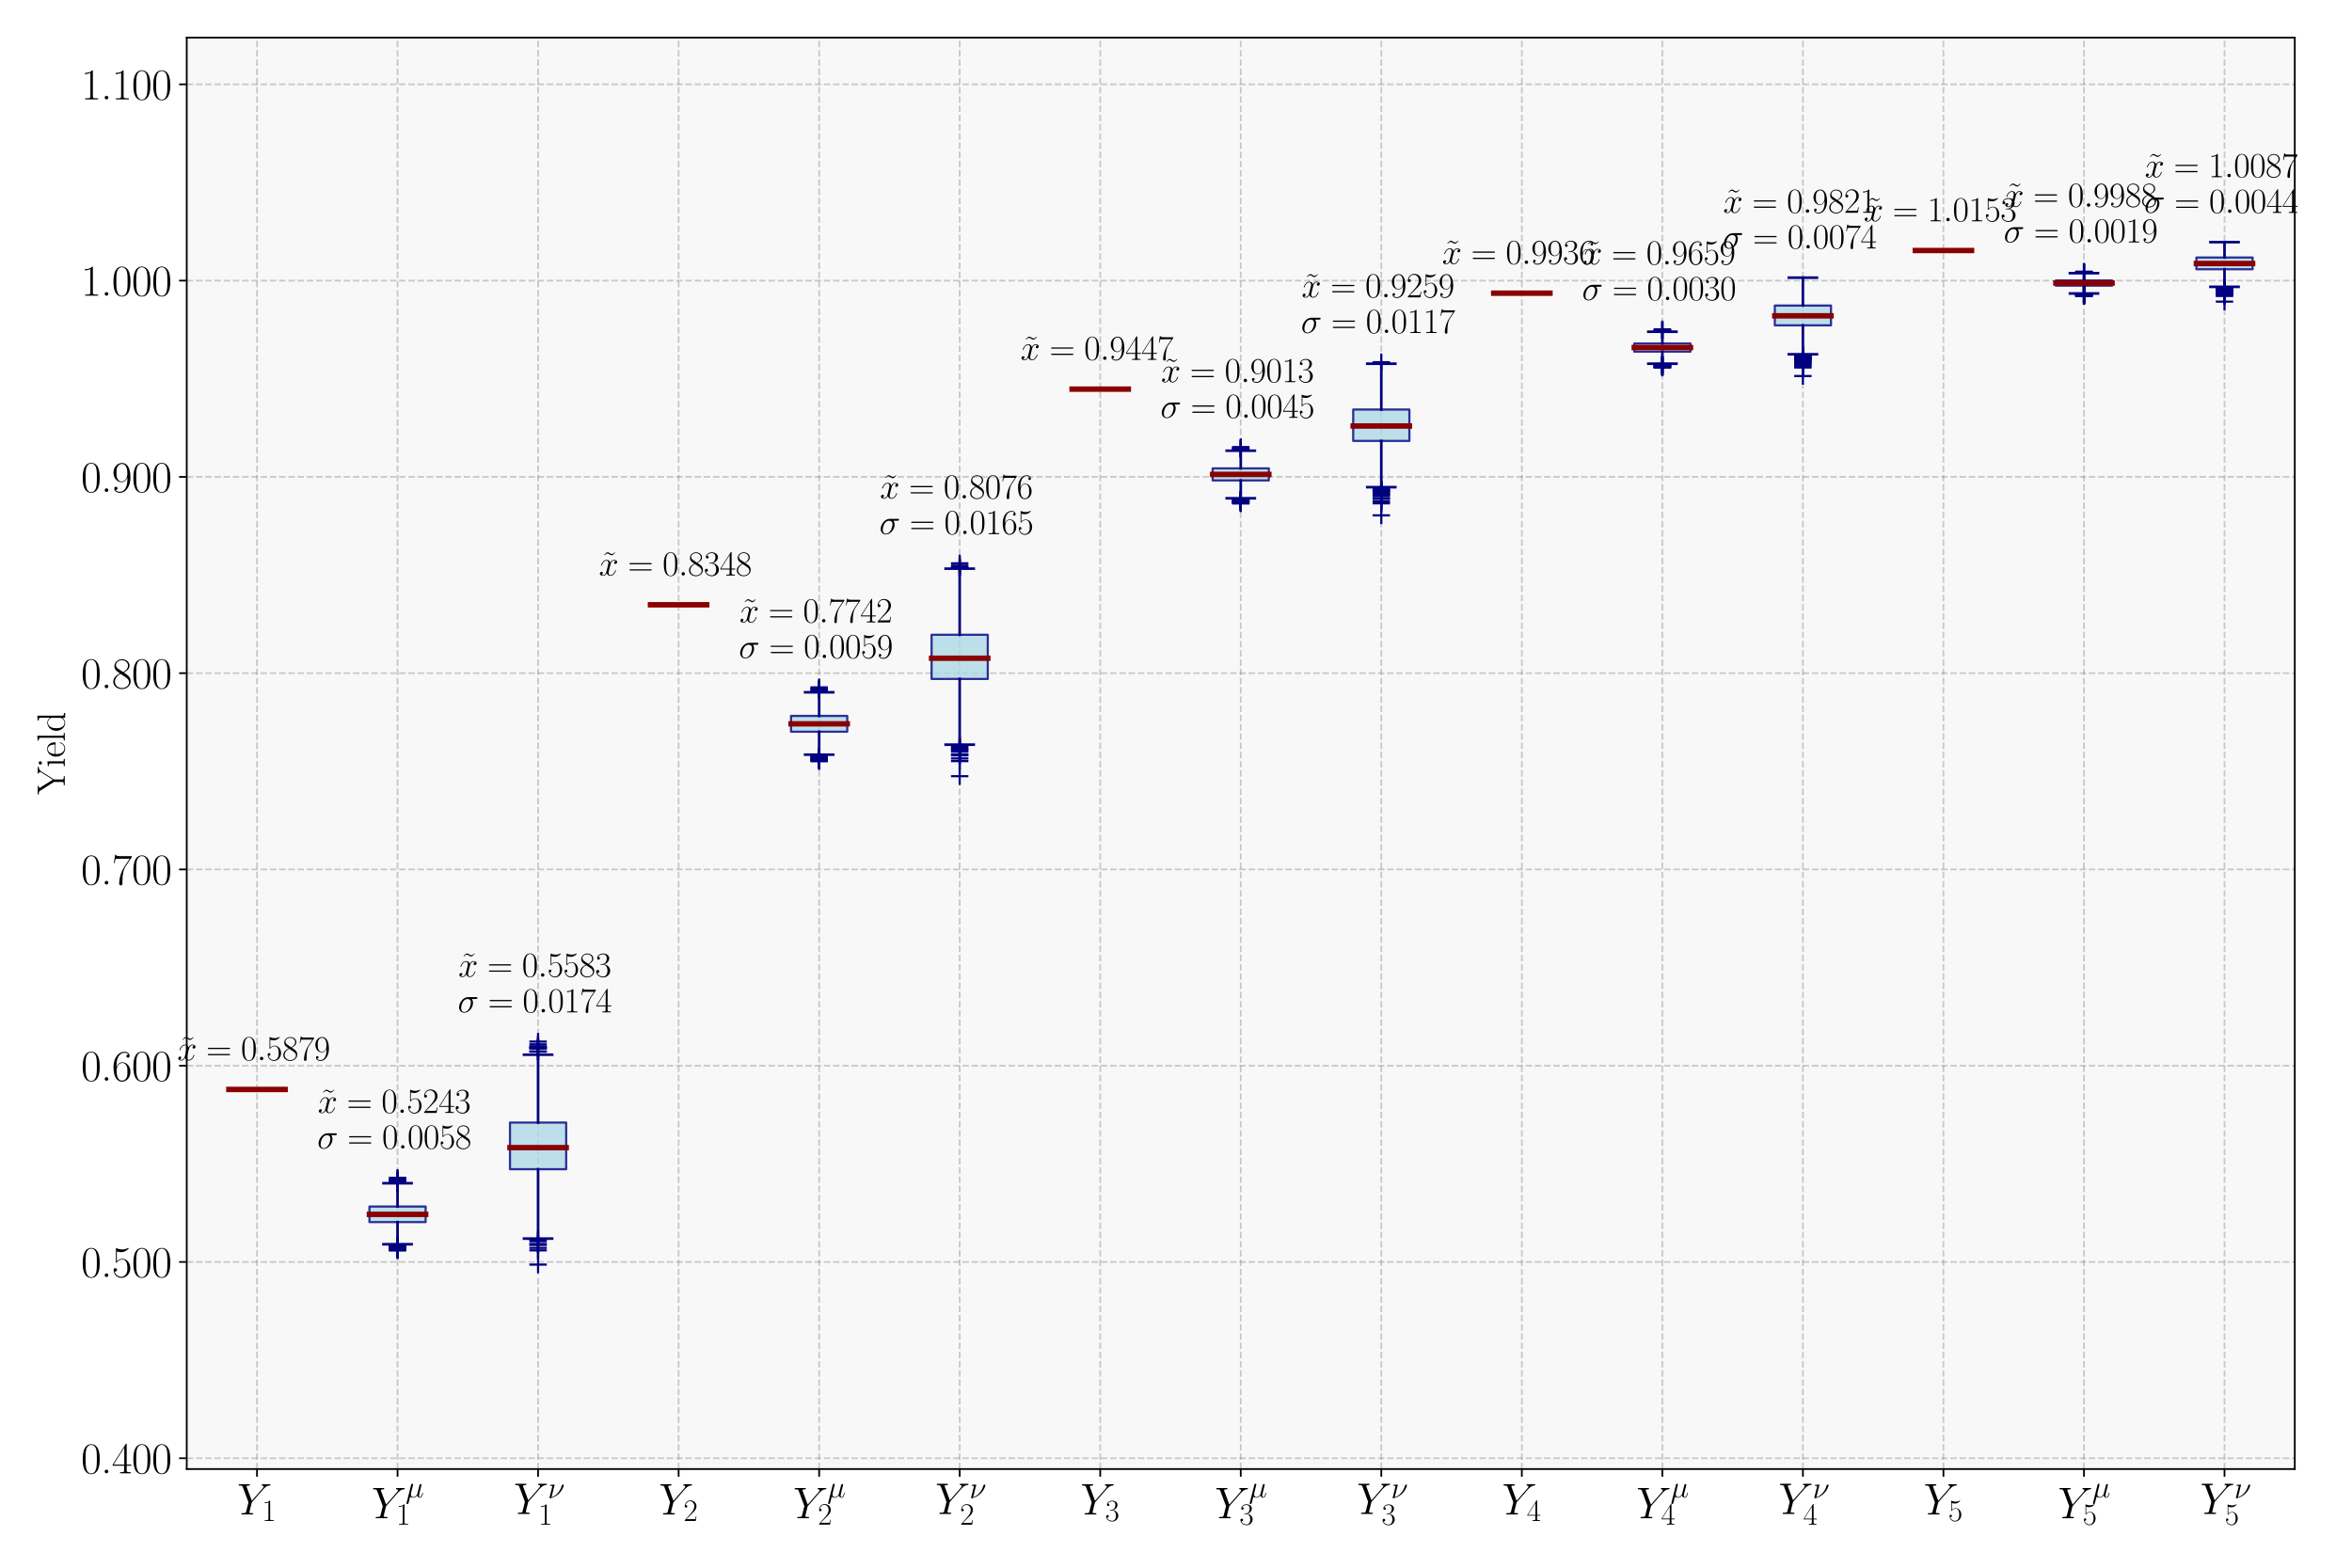 <?xml version="1.0" encoding="utf-8" standalone="no"?>
<!DOCTYPE svg PUBLIC "-//W3C//DTD SVG 1.1//EN"
  "http://www.w3.org/Graphics/SVG/1.1/DTD/svg11.dtd">
<svg xmlns:xlink="http://www.w3.org/1999/xlink" width="1080pt" height="720pt" viewBox="0 0 1080 720" xmlns="http://www.w3.org/2000/svg" version="1.1">
 <defs>
  <style type="text/css">*{stroke-linejoin: round; stroke-linecap: butt}</style>
 </defs>
 <g id="figure_1">
  <g id="patch_1">
   <path d="M 0 720 
L 1080 720 
L 1080 0 
L 0 0 
z
" style="fill: #ffffff"/>
  </g>
  <g id="axes_1">
   <g id="patch_2">
    <path d="M 85.748 674.708 
L 1053.723 674.708 
L 1053.723 17.28 
L 85.748 17.28 
z
" style="fill: #f8f8f8"/>
   </g>
   <g id="matplotlib.axis_1">
    <g id="xtick_1">
     <g id="line2d_1">
      <path d="M 118.014 674.708 
L 118.014 17.28 
" clip-path="url(#pca70a3ed9d)" style="fill: none; stroke-dasharray: 2.96,1.28; stroke-dashoffset: 0; stroke: #808080; stroke-opacity: 0.4; stroke-width: 0.8"/>
     </g>
     <g id="line2d_2">
      <defs>
       <path id="m158fd738de" d="M 0 0 
L 0 3.5 
" style="stroke: #000000; stroke-width: 0.8"/>
      </defs>
      <g>
       <use xlink:href="#m158fd738de" x="118.014" y="674.708" style="stroke: #000000; stroke-width: 0.8"/>
      </g>
     </g>
     <g id="text_1">
      <!-- $Y_{1}$ -->
      <g transform="translate(108.94 695.545) scale(0.2 -0.2)">
       <defs>
        <path id="CMMI12-59" d="M 3763 3645 
L 3910 3791 
C 4192 4078 4429 4149 4653 4167 
C 4723 4173 4781 4179 4781 4288 
C 4781 4352 4717 4352 4704 4352 
C 4627 4352 4544 4352 4467 4352 
L 4205 4352 
C 4019 4352 3821 4352 3642 4352 
C 3597 4352 3526 4352 3526 4226 
C 3526 4166 3590 4160 3610 4160 
C 3802 4160 3802 4064 3802 4026 
C 3802 3956 3750 3860 3622 3713 
L 2099 1969 
L 1376 3911 
C 1338 4000 1338 4013 1338 4026 
C 1338 4160 1600 4160 1677 4160 
C 1754 4160 1824 4160 1824 4279 
C 1824 4352 1766 4352 1728 4352 
C 1619 4352 1491 4352 1382 4352 
L 672 4352 
C 557 4352 435 4352 326 4352 
C 282 4352 211 4352 211 4226 
C 211 4160 269 4160 365 4160 
C 678 4160 736 4102 794 3956 
L 1587 1835 
C 1594 1816 1613 1745 1613 1726 
C 1613 1707 1299 452 1280 388 
C 1229 217 1165 185 755 185 
C 646 185 595 185 595 64 
C 595 0 666 0 685 0 
C 800 0 934 0 1056 0 
L 1811 0 
C 1926 0 2061 0 2176 0 
C 2221 0 2298 0 2298 115 
C 2298 185 2253 185 2144 185 
C 1747 185 1747 230 1747 300 
C 1747 345 1798 548 1830 676 
L 2061 1594 
C 2099 1727 2099 1739 2157 1803 
L 3763 3645 
z
" transform="scale(0.016)"/>
        <path id="CMR17-31" d="M 1702 4058 
C 1702 4192 1696 4192 1606 4192 
C 1357 3916 979 3827 621 3827 
C 602 3827 570 3827 563 3808 
C 557 3795 557 3782 557 3648 
C 755 3648 1088 3686 1344 3839 
L 1344 461 
C 1344 236 1331 160 781 160 
L 589 160 
L 589 0 
C 896 0 1216 0 1523 0 
C 1830 0 2150 0 2458 0 
L 2458 160 
L 2266 160 
C 1715 160 1702 230 1702 458 
L 1702 4058 
z
" transform="scale(0.016)"/>
       </defs>
       <use xlink:href="#CMMI12-59" transform="scale(0.996)"/>
       <use xlink:href="#CMR17-31" transform="translate(56.599 -14.944) scale(0.697)"/>
      </g>
     </g>
    </g>
    <g id="xtick_2">
     <g id="line2d_3">
      <path d="M 182.545 674.708 
L 182.545 17.28 
" clip-path="url(#pca70a3ed9d)" style="fill: none; stroke-dasharray: 2.96,1.28; stroke-dashoffset: 0; stroke: #808080; stroke-opacity: 0.4; stroke-width: 0.8"/>
     </g>
     <g id="line2d_4">
      <g>
       <use xlink:href="#m158fd738de" x="182.545" y="674.708" style="stroke: #000000; stroke-width: 0.8"/>
      </g>
     </g>
     <g id="text_2">
      <!-- $Y_{1}^{\mu}$ -->
      <g transform="translate(170.609 697.289) scale(0.2 -0.2)">
       <defs>
        <path id="CMMI12-16" d="M 922 140 
C 1082 -6 1318 -64 1536 -64 
C 1946 -64 2227 208 2374 405 
C 2438 69 2707 -64 2931 -64 
C 3123 -64 3277 50 3392 277 
C 3494 493 3584 879 3584 903 
C 3584 935 3558 960 3520 960 
C 3462 960 3456 928 3430 834 
C 3334 461 3213 64 2950 64 
C 2765 64 2752 229 2752 358 
C 2752 504 2810 735 2854 926 
L 3034 1615 
C 3059 1737 3130 2023 3162 2139 
C 3200 2292 3270 2567 3270 2592 
C 3270 2688 3194 2752 3098 2752 
C 3040 2752 2906 2726 2854 2535 
L 2406 760 
C 2374 632 2374 619 2291 517 
C 2214 409 1965 64 1562 64 
C 1203 64 1088 326 1088 625 
C 1088 811 1146 1034 1171 1143 
L 1459 2293 
C 1491 2414 1542 2618 1542 2657 
C 1542 2759 1459 2816 1376 2816 
C 1318 2816 1178 2797 1126 2592 
L 198 -1107 
C 192 -1139 179 -1177 179 -1216 
C 179 -1312 256 -1376 352 -1376 
C 538 -1376 576 -1228 621 -1050 
L 922 140 
z
" transform="scale(0.016)"/>
       </defs>
       <use xlink:href="#CMMI12-59" transform="scale(0.996)"/>
       <use xlink:href="#CMMI12-16" transform="translate(78.276 47.876) scale(0.697)"/>
       <use xlink:href="#CMR17-31" transform="translate(56.599 -14.604) scale(0.697)"/>
      </g>
     </g>
    </g>
    <g id="xtick_3">
     <g id="line2d_5">
      <path d="M 247.077 674.708 
L 247.077 17.28 
" clip-path="url(#pca70a3ed9d)" style="fill: none; stroke-dasharray: 2.96,1.28; stroke-dashoffset: 0; stroke: #808080; stroke-opacity: 0.4; stroke-width: 0.8"/>
     </g>
     <g id="line2d_6">
      <g>
       <use xlink:href="#m158fd738de" x="247.077" y="674.708" style="stroke: #000000; stroke-width: 0.8"/>
      </g>
     </g>
     <g id="text_3">
      <!-- $Y_{1}^{\nu}$ -->
      <g transform="translate(235.876 695.324) scale(0.2 -0.2)">
       <defs>
        <path id="CMMI12-17" d="M 1408 2753 
C 1408 2778 1389 2816 1338 2816 
C 1293 2816 691 2751 595 2751 
C 525 2744 461 2738 461 2623 
C 461 2560 512 2560 602 2560 
C 902 2560 922 2515 922 2445 
C 922 2419 909 2343 902 2318 
L 339 64 
C 339 38 358 0 403 0 
L 538 0 
C 627 0 1600 230 2349 996 
C 3174 1846 3290 2632 3290 2657 
C 3290 2759 3206 2816 3123 2816 
C 2938 2816 2893 2644 2880 2599 
C 2502 1264 1626 473 774 192 
L 1408 2753 
z
" transform="scale(0.016)"/>
       </defs>
       <use xlink:href="#CMMI12-59" transform="scale(0.996)"/>
       <use xlink:href="#CMMI12-17" transform="translate(78.276 36.154) scale(0.697)"/>
       <use xlink:href="#CMR17-31" transform="translate(56.599 -24.629) scale(0.697)"/>
      </g>
     </g>
    </g>
    <g id="xtick_4">
     <g id="line2d_7">
      <path d="M 311.609 674.708 
L 311.609 17.28 
" clip-path="url(#pca70a3ed9d)" style="fill: none; stroke-dasharray: 2.96,1.28; stroke-dashoffset: 0; stroke: #808080; stroke-opacity: 0.4; stroke-width: 0.8"/>
     </g>
     <g id="line2d_8">
      <g>
       <use xlink:href="#m158fd738de" x="311.609" y="674.708" style="stroke: #000000; stroke-width: 0.8"/>
      </g>
     </g>
     <g id="text_4">
      <!-- $Y_{2}$ -->
      <g transform="translate(302.535 695.545) scale(0.2 -0.2)">
       <defs>
        <path id="CMR17-32" d="M 2669 989 
L 2554 989 
C 2490 536 2438 459 2413 420 
C 2381 369 1920 369 1830 369 
L 602 369 
C 832 619 1280 1072 1824 1597 
C 2214 1967 2669 2402 2669 3035 
C 2669 3790 2067 4224 1395 4224 
C 691 4224 262 3604 262 3030 
C 262 2780 448 2748 525 2748 
C 589 2748 781 2787 781 3010 
C 781 3207 614 3264 525 3264 
C 486 3264 448 3258 422 3245 
C 544 3790 915 4058 1306 4058 
C 1862 4058 2227 3617 2227 3035 
C 2227 2479 1901 2000 1536 1584 
L 262 146 
L 262 0 
L 2515 0 
L 2669 989 
z
" transform="scale(0.016)"/>
       </defs>
       <use xlink:href="#CMMI12-59" transform="scale(0.996)"/>
       <use xlink:href="#CMR17-32" transform="translate(56.599 -14.944) scale(0.697)"/>
      </g>
     </g>
    </g>
    <g id="xtick_5">
     <g id="line2d_9">
      <path d="M 376.14 674.708 
L 376.14 17.28 
" clip-path="url(#pca70a3ed9d)" style="fill: none; stroke-dasharray: 2.96,1.28; stroke-dashoffset: 0; stroke: #808080; stroke-opacity: 0.4; stroke-width: 0.8"/>
     </g>
     <g id="line2d_10">
      <g>
       <use xlink:href="#m158fd738de" x="376.14" y="674.708" style="stroke: #000000; stroke-width: 0.8"/>
      </g>
     </g>
     <g id="text_5">
      <!-- $Y_{2}^{\mu}$ -->
      <g transform="translate(364.204 697.289) scale(0.2 -0.2)">
       <use xlink:href="#CMMI12-59" transform="scale(0.996)"/>
       <use xlink:href="#CMMI12-16" transform="translate(78.276 47.876) scale(0.697)"/>
       <use xlink:href="#CMR17-32" transform="translate(56.599 -14.604) scale(0.697)"/>
      </g>
     </g>
    </g>
    <g id="xtick_6">
     <g id="line2d_11">
      <path d="M 440.672 674.708 
L 440.672 17.28 
" clip-path="url(#pca70a3ed9d)" style="fill: none; stroke-dasharray: 2.96,1.28; stroke-dashoffset: 0; stroke: #808080; stroke-opacity: 0.4; stroke-width: 0.8"/>
     </g>
     <g id="line2d_12">
      <g>
       <use xlink:href="#m158fd738de" x="440.672" y="674.708" style="stroke: #000000; stroke-width: 0.8"/>
      </g>
     </g>
     <g id="text_6">
      <!-- $Y_{2}^{\nu}$ -->
      <g transform="translate(429.471 695.324) scale(0.2 -0.2)">
       <use xlink:href="#CMMI12-59" transform="scale(0.996)"/>
       <use xlink:href="#CMMI12-17" transform="translate(78.276 36.154) scale(0.697)"/>
       <use xlink:href="#CMR17-32" transform="translate(56.599 -24.629) scale(0.697)"/>
      </g>
     </g>
    </g>
    <g id="xtick_7">
     <g id="line2d_13">
      <path d="M 505.204 674.708 
L 505.204 17.28 
" clip-path="url(#pca70a3ed9d)" style="fill: none; stroke-dasharray: 2.96,1.28; stroke-dashoffset: 0; stroke: #808080; stroke-opacity: 0.4; stroke-width: 0.8"/>
     </g>
     <g id="line2d_14">
      <g>
       <use xlink:href="#m158fd738de" x="505.204" y="674.708" style="stroke: #000000; stroke-width: 0.8"/>
      </g>
     </g>
     <g id="text_7">
      <!-- $Y_{3}$ -->
      <g transform="translate(496.13 695.545) scale(0.2 -0.2)">
       <defs>
        <path id="CMR17-33" d="M 1414 2157 
C 1984 2157 2234 1662 2234 1090 
C 2234 320 1824 25 1453 25 
C 1114 25 563 194 390 693 
C 422 680 454 680 486 680 
C 640 680 755 782 755 948 
C 755 1133 614 1216 486 1216 
C 378 1216 211 1165 211 926 
C 211 335 787 -128 1466 -128 
C 2176 -128 2720 430 2720 1085 
C 2720 1707 2208 2157 1600 2227 
C 2086 2328 2554 2756 2554 3329 
C 2554 3820 2048 4179 1472 4179 
C 890 4179 378 3829 378 3329 
C 378 3110 544 3072 627 3072 
C 762 3072 877 3155 877 3321 
C 877 3486 762 3569 627 3569 
C 602 3569 570 3569 544 3557 
C 730 3959 1235 4032 1459 4032 
C 1683 4032 2106 3925 2106 3320 
C 2106 3143 2080 2828 1862 2550 
C 1670 2304 1453 2304 1242 2284 
C 1210 2284 1062 2269 1037 2269 
C 992 2263 966 2257 966 2208 
C 966 2163 973 2157 1101 2157 
L 1414 2157 
z
" transform="scale(0.016)"/>
       </defs>
       <use xlink:href="#CMMI12-59" transform="scale(0.996)"/>
       <use xlink:href="#CMR17-33" transform="translate(56.599 -14.944) scale(0.697)"/>
      </g>
     </g>
    </g>
    <g id="xtick_8">
     <g id="line2d_15">
      <path d="M 569.736 674.708 
L 569.736 17.28 
" clip-path="url(#pca70a3ed9d)" style="fill: none; stroke-dasharray: 2.96,1.28; stroke-dashoffset: 0; stroke: #808080; stroke-opacity: 0.4; stroke-width: 0.8"/>
     </g>
     <g id="line2d_16">
      <g>
       <use xlink:href="#m158fd738de" x="569.736" y="674.708" style="stroke: #000000; stroke-width: 0.8"/>
      </g>
     </g>
     <g id="text_8">
      <!-- $Y_{3}^{\mu}$ -->
      <g transform="translate(557.799 697.289) scale(0.2 -0.2)">
       <use xlink:href="#CMMI12-59" transform="scale(0.996)"/>
       <use xlink:href="#CMMI12-16" transform="translate(78.276 47.876) scale(0.697)"/>
       <use xlink:href="#CMR17-33" transform="translate(56.599 -14.604) scale(0.697)"/>
      </g>
     </g>
    </g>
    <g id="xtick_9">
     <g id="line2d_17">
      <path d="M 634.267 674.708 
L 634.267 17.28 
" clip-path="url(#pca70a3ed9d)" style="fill: none; stroke-dasharray: 2.96,1.28; stroke-dashoffset: 0; stroke: #808080; stroke-opacity: 0.4; stroke-width: 0.8"/>
     </g>
     <g id="line2d_18">
      <g>
       <use xlink:href="#m158fd738de" x="634.267" y="674.708" style="stroke: #000000; stroke-width: 0.8"/>
      </g>
     </g>
     <g id="text_9">
      <!-- $Y_{3}^{\nu}$ -->
      <g transform="translate(623.066 695.324) scale(0.2 -0.2)">
       <use xlink:href="#CMMI12-59" transform="scale(0.996)"/>
       <use xlink:href="#CMMI12-17" transform="translate(78.276 36.154) scale(0.697)"/>
       <use xlink:href="#CMR17-33" transform="translate(56.599 -24.629) scale(0.697)"/>
      </g>
     </g>
    </g>
    <g id="xtick_10">
     <g id="line2d_19">
      <path d="M 698.799 674.708 
L 698.799 17.28 
" clip-path="url(#pca70a3ed9d)" style="fill: none; stroke-dasharray: 2.96,1.28; stroke-dashoffset: 0; stroke: #808080; stroke-opacity: 0.4; stroke-width: 0.8"/>
     </g>
     <g id="line2d_20">
      <g>
       <use xlink:href="#m158fd738de" x="698.799" y="674.708" style="stroke: #000000; stroke-width: 0.8"/>
      </g>
     </g>
     <g id="text_10">
      <!-- $Y_{4}$ -->
      <g transform="translate(689.725 695.545) scale(0.2 -0.2)">
       <defs>
        <path id="CMR17-34" d="M 2150 4122 
C 2150 4256 2144 4256 2029 4256 
L 128 1254 
L 128 1088 
L 1779 1088 
L 1779 457 
C 1779 224 1766 160 1318 160 
L 1197 160 
L 1197 0 
C 1402 0 1747 0 1965 0 
C 2182 0 2528 0 2733 0 
L 2733 160 
L 2611 160 
C 2163 160 2150 224 2150 457 
L 2150 1088 
L 2803 1088 
L 2803 1254 
L 2150 1254 
L 2150 4122 
z
M 1798 3703 
L 1798 1254 
L 256 1254 
L 1798 3703 
z
" transform="scale(0.016)"/>
       </defs>
       <use xlink:href="#CMMI12-59" transform="scale(0.996)"/>
       <use xlink:href="#CMR17-34" transform="translate(56.599 -14.944) scale(0.697)"/>
      </g>
     </g>
    </g>
    <g id="xtick_11">
     <g id="line2d_21">
      <path d="M 763.331 674.708 
L 763.331 17.28 
" clip-path="url(#pca70a3ed9d)" style="fill: none; stroke-dasharray: 2.96,1.28; stroke-dashoffset: 0; stroke: #808080; stroke-opacity: 0.4; stroke-width: 0.8"/>
     </g>
     <g id="line2d_22">
      <g>
       <use xlink:href="#m158fd738de" x="763.331" y="674.708" style="stroke: #000000; stroke-width: 0.8"/>
      </g>
     </g>
     <g id="text_11">
      <!-- $Y_{4}^{\mu}$ -->
      <g transform="translate(751.395 697.289) scale(0.2 -0.2)">
       <use xlink:href="#CMMI12-59" transform="scale(0.996)"/>
       <use xlink:href="#CMMI12-16" transform="translate(78.276 47.876) scale(0.697)"/>
       <use xlink:href="#CMR17-34" transform="translate(56.599 -14.604) scale(0.697)"/>
      </g>
     </g>
    </g>
    <g id="xtick_12">
     <g id="line2d_23">
      <path d="M 827.862 674.708 
L 827.862 17.28 
" clip-path="url(#pca70a3ed9d)" style="fill: none; stroke-dasharray: 2.96,1.28; stroke-dashoffset: 0; stroke: #808080; stroke-opacity: 0.4; stroke-width: 0.8"/>
     </g>
     <g id="line2d_24">
      <g>
       <use xlink:href="#m158fd738de" x="827.862" y="674.708" style="stroke: #000000; stroke-width: 0.8"/>
      </g>
     </g>
     <g id="text_12">
      <!-- $Y_{4}^{\nu}$ -->
      <g transform="translate(816.661 695.324) scale(0.2 -0.2)">
       <use xlink:href="#CMMI12-59" transform="scale(0.996)"/>
       <use xlink:href="#CMMI12-17" transform="translate(78.276 36.154) scale(0.697)"/>
       <use xlink:href="#CMR17-34" transform="translate(56.599 -24.629) scale(0.697)"/>
      </g>
     </g>
    </g>
    <g id="xtick_13">
     <g id="line2d_25">
      <path d="M 892.394 674.708 
L 892.394 17.28 
" clip-path="url(#pca70a3ed9d)" style="fill: none; stroke-dasharray: 2.96,1.28; stroke-dashoffset: 0; stroke: #808080; stroke-opacity: 0.4; stroke-width: 0.8"/>
     </g>
     <g id="line2d_26">
      <g>
       <use xlink:href="#m158fd738de" x="892.394" y="674.708" style="stroke: #000000; stroke-width: 0.8"/>
      </g>
     </g>
     <g id="text_13">
      <!-- $Y_{5}$ -->
      <g transform="translate(883.32 695.545) scale(0.2 -0.2)">
       <defs>
        <path id="CMR17-35" d="M 730 3692 
C 794 3666 1056 3584 1325 3584 
C 1920 3584 2246 3911 2432 4100 
C 2432 4157 2432 4192 2394 4192 
C 2387 4192 2374 4192 2323 4163 
C 2099 4058 1837 3973 1517 3973 
C 1325 3973 1037 3999 723 4139 
C 653 4171 640 4171 634 4171 
C 602 4171 595 4164 595 4037 
L 595 2203 
C 595 2089 595 2057 659 2057 
C 691 2057 704 2070 736 2114 
C 941 2401 1222 2522 1542 2522 
C 1766 2522 2246 2382 2246 1289 
C 2246 1085 2246 715 2054 421 
C 1894 159 1645 25 1370 25 
C 947 25 518 320 403 814 
C 429 807 480 795 506 795 
C 589 795 749 840 749 1038 
C 749 1210 627 1280 506 1280 
C 358 1280 262 1190 262 1011 
C 262 454 704 -128 1382 -128 
C 2042 -128 2669 440 2669 1264 
C 2669 2030 2170 2624 1549 2624 
C 1222 2624 947 2503 730 2274 
L 730 3692 
z
" transform="scale(0.016)"/>
       </defs>
       <use xlink:href="#CMMI12-59" transform="scale(0.996)"/>
       <use xlink:href="#CMR17-35" transform="translate(56.599 -14.944) scale(0.697)"/>
      </g>
     </g>
    </g>
    <g id="xtick_14">
     <g id="line2d_27">
      <path d="M 956.926 674.708 
L 956.926 17.28 
" clip-path="url(#pca70a3ed9d)" style="fill: none; stroke-dasharray: 2.96,1.28; stroke-dashoffset: 0; stroke: #808080; stroke-opacity: 0.4; stroke-width: 0.8"/>
     </g>
     <g id="line2d_28">
      <g>
       <use xlink:href="#m158fd738de" x="956.926" y="674.708" style="stroke: #000000; stroke-width: 0.8"/>
      </g>
     </g>
     <g id="text_14">
      <!-- $Y_{5}^{\mu}$ -->
      <g transform="translate(944.99 697.289) scale(0.2 -0.2)">
       <use xlink:href="#CMMI12-59" transform="scale(0.996)"/>
       <use xlink:href="#CMMI12-16" transform="translate(78.276 47.876) scale(0.697)"/>
       <use xlink:href="#CMR17-35" transform="translate(56.599 -14.604) scale(0.697)"/>
      </g>
     </g>
    </g>
    <g id="xtick_15">
     <g id="line2d_29">
      <path d="M 1021.457 674.708 
L 1021.457 17.28 
" clip-path="url(#pca70a3ed9d)" style="fill: none; stroke-dasharray: 2.96,1.28; stroke-dashoffset: 0; stroke: #808080; stroke-opacity: 0.4; stroke-width: 0.8"/>
     </g>
     <g id="line2d_30">
      <g>
       <use xlink:href="#m158fd738de" x="1021.457" y="674.708" style="stroke: #000000; stroke-width: 0.8"/>
      </g>
     </g>
     <g id="text_15">
      <!-- $Y_{5}^{\nu}$ -->
      <g transform="translate(1010.256 695.324) scale(0.2 -0.2)">
       <use xlink:href="#CMMI12-59" transform="scale(0.996)"/>
       <use xlink:href="#CMMI12-17" transform="translate(78.276 36.154) scale(0.697)"/>
       <use xlink:href="#CMR17-35" transform="translate(56.599 -24.629) scale(0.697)"/>
      </g>
     </g>
    </g>
   </g>
   <g id="matplotlib.axis_2">
    <g id="ytick_1">
     <g id="line2d_31">
      <path d="M 85.748 669.73 
L 1053.723 669.73 
" clip-path="url(#pca70a3ed9d)" style="fill: none; stroke-dasharray: 2.96,1.28; stroke-dashoffset: 0; stroke: #808080; stroke-opacity: 0.4; stroke-width: 0.8"/>
     </g>
     <g id="line2d_32">
      <defs>
       <path id="mf2a132cc15" d="M 0 0 
L -3.5 0 
" style="stroke: #000000; stroke-width: 0.8"/>
      </defs>
      <g>
       <use xlink:href="#mf2a132cc15" x="85.748" y="669.73" style="stroke: #000000; stroke-width: 0.8"/>
      </g>
     </g>
     <g id="text_16">
      <!-- 0.400 -->
      <g transform="translate(37.221 676.648) scale(0.2 -0.2)">
       <defs>
        <path id="CMR17-30" d="M 2688 2025 
C 2688 2416 2682 3080 2413 3591 
C 2176 4039 1798 4198 1466 4198 
C 1158 4198 768 4058 525 3597 
C 269 3118 243 2524 243 2025 
C 243 1661 250 1106 448 619 
C 723 -39 1216 -128 1466 -128 
C 1760 -128 2208 -7 2470 600 
C 2662 1042 2688 1559 2688 2025 
z
M 1466 -26 
C 1056 -26 813 325 723 812 
C 653 1188 653 1738 653 2096 
C 653 2588 653 2997 736 3387 
C 858 3929 1216 4096 1466 4096 
C 1728 4096 2067 3923 2189 3400 
C 2272 3036 2278 2607 2278 2096 
C 2278 1680 2278 1169 2202 792 
C 2067 95 1690 -26 1466 -26 
z
" transform="scale(0.016)"/>
        <path id="CMR17-2e" d="M 1062 261 
C 1062 420 934 522 800 522 
C 672 522 538 420 538 261 
C 538 102 666 0 800 0 
C 928 0 1062 102 1062 261 
z
" transform="scale(0.016)"/>
       </defs>
       <use xlink:href="#CMR17-30" transform="scale(0.996)"/>
       <use xlink:href="#CMR17-2e" transform="translate(45.69 0) scale(0.996)"/>
       <use xlink:href="#CMR17-34" transform="translate(70.562 0) scale(0.996)"/>
       <use xlink:href="#CMR17-30" transform="translate(116.252 0) scale(0.996)"/>
       <use xlink:href="#CMR17-30" transform="translate(161.942 0) scale(0.996)"/>
      </g>
     </g>
    </g>
    <g id="ytick_2">
     <g id="line2d_33">
      <path d="M 85.748 579.588 
L 1053.723 579.588 
" clip-path="url(#pca70a3ed9d)" style="fill: none; stroke-dasharray: 2.96,1.28; stroke-dashoffset: 0; stroke: #808080; stroke-opacity: 0.4; stroke-width: 0.8"/>
     </g>
     <g id="line2d_34">
      <g>
       <use xlink:href="#mf2a132cc15" x="85.748" y="579.588" style="stroke: #000000; stroke-width: 0.8"/>
      </g>
     </g>
     <g id="text_17">
      <!-- 0.500 -->
      <g transform="translate(37.221 586.507) scale(0.2 -0.2)">
       <use xlink:href="#CMR17-30" transform="scale(0.996)"/>
       <use xlink:href="#CMR17-2e" transform="translate(45.69 0) scale(0.996)"/>
       <use xlink:href="#CMR17-35" transform="translate(70.562 0) scale(0.996)"/>
       <use xlink:href="#CMR17-30" transform="translate(116.252 0) scale(0.996)"/>
       <use xlink:href="#CMR17-30" transform="translate(161.942 0) scale(0.996)"/>
      </g>
     </g>
    </g>
    <g id="ytick_3">
     <g id="line2d_35">
      <path d="M 85.748 489.447 
L 1053.723 489.447 
" clip-path="url(#pca70a3ed9d)" style="fill: none; stroke-dasharray: 2.96,1.28; stroke-dashoffset: 0; stroke: #808080; stroke-opacity: 0.4; stroke-width: 0.8"/>
     </g>
     <g id="line2d_36">
      <g>
       <use xlink:href="#mf2a132cc15" x="85.748" y="489.447" style="stroke: #000000; stroke-width: 0.8"/>
      </g>
     </g>
     <g id="text_18">
      <!-- 0.600 -->
      <g transform="translate(37.221 496.366) scale(0.2 -0.2)">
       <defs>
        <path id="CMR17-36" d="M 678 2176 
C 678 3690 1395 4032 1811 4032 
C 1946 4032 2272 4009 2400 3776 
C 2298 3776 2106 3776 2106 3553 
C 2106 3381 2246 3323 2336 3323 
C 2394 3323 2566 3348 2566 3560 
C 2566 3954 2246 4179 1805 4179 
C 1043 4179 243 3390 243 1984 
C 243 253 966 -128 1478 -128 
C 2099 -128 2688 427 2688 1283 
C 2688 2081 2170 2662 1517 2662 
C 1126 2662 838 2407 678 1960 
L 678 2176 
z
M 1478 25 
C 691 25 691 1200 691 1436 
C 691 1896 909 2560 1504 2560 
C 1613 2560 1926 2560 2138 2120 
C 2253 1870 2253 1609 2253 1289 
C 2253 944 2253 690 2118 434 
C 1978 171 1773 25 1478 25 
z
" transform="scale(0.016)"/>
       </defs>
       <use xlink:href="#CMR17-30" transform="scale(0.996)"/>
       <use xlink:href="#CMR17-2e" transform="translate(45.69 0) scale(0.996)"/>
       <use xlink:href="#CMR17-36" transform="translate(70.562 0) scale(0.996)"/>
       <use xlink:href="#CMR17-30" transform="translate(116.252 0) scale(0.996)"/>
       <use xlink:href="#CMR17-30" transform="translate(161.942 0) scale(0.996)"/>
      </g>
     </g>
    </g>
    <g id="ytick_4">
     <g id="line2d_37">
      <path d="M 85.748 399.306 
L 1053.723 399.306 
" clip-path="url(#pca70a3ed9d)" style="fill: none; stroke-dasharray: 2.96,1.28; stroke-dashoffset: 0; stroke: #808080; stroke-opacity: 0.4; stroke-width: 0.8"/>
     </g>
     <g id="line2d_38">
      <g>
       <use xlink:href="#mf2a132cc15" x="85.748" y="399.306" style="stroke: #000000; stroke-width: 0.8"/>
      </g>
     </g>
     <g id="text_19">
      <!-- 0.700 -->
      <g transform="translate(37.221 406.224) scale(0.2 -0.2)">
       <defs>
        <path id="CMR17-37" d="M 2886 3941 
L 2886 4081 
L 1382 4081 
C 634 4081 621 4165 595 4288 
L 480 4288 
L 294 3094 
L 410 3094 
C 429 3215 474 3540 550 3661 
C 589 3712 1062 3712 1171 3712 
L 2579 3712 
L 1869 2661 
C 1395 1954 1069 999 1069 165 
C 1069 89 1069 -128 1299 -128 
C 1530 -128 1530 89 1530 171 
L 1530 465 
C 1530 1508 1709 2196 2003 2636 
L 2886 3941 
z
" transform="scale(0.016)"/>
       </defs>
       <use xlink:href="#CMR17-30" transform="scale(0.996)"/>
       <use xlink:href="#CMR17-2e" transform="translate(45.69 0) scale(0.996)"/>
       <use xlink:href="#CMR17-37" transform="translate(70.562 0) scale(0.996)"/>
       <use xlink:href="#CMR17-30" transform="translate(116.252 0) scale(0.996)"/>
       <use xlink:href="#CMR17-30" transform="translate(161.942 0) scale(0.996)"/>
      </g>
     </g>
    </g>
    <g id="ytick_5">
     <g id="line2d_39">
      <path d="M 85.748 309.165 
L 1053.723 309.165 
" clip-path="url(#pca70a3ed9d)" style="fill: none; stroke-dasharray: 2.96,1.28; stroke-dashoffset: 0; stroke: #808080; stroke-opacity: 0.4; stroke-width: 0.8"/>
     </g>
     <g id="line2d_40">
      <g>
       <use xlink:href="#mf2a132cc15" x="85.748" y="309.165" style="stroke: #000000; stroke-width: 0.8"/>
      </g>
     </g>
     <g id="text_20">
      <!-- 0.800 -->
      <g transform="translate(37.221 316.083) scale(0.2 -0.2)">
       <defs>
        <path id="CMR17-38" d="M 1741 2264 
C 2144 2467 2554 2773 2554 3263 
C 2554 3841 1990 4179 1472 4179 
C 890 4179 378 3759 378 3180 
C 378 3021 416 2747 666 2505 
C 730 2442 998 2251 1171 2130 
C 883 1983 211 1634 211 934 
C 211 279 838 -128 1459 -128 
C 2144 -128 2720 362 2720 1010 
C 2720 1590 2330 1857 2074 2029 
L 1741 2264 
z
M 902 2822 
C 851 2854 595 3051 595 3351 
C 595 3739 998 4032 1459 4032 
C 1965 4032 2336 3676 2336 3262 
C 2336 2669 1670 2331 1638 2331 
C 1632 2331 1626 2331 1574 2370 
L 902 2822 
z
M 2080 1519 
C 2176 1449 2483 1240 2483 851 
C 2483 381 2010 25 1472 25 
C 890 25 448 438 448 940 
C 448 1443 838 1862 1280 2060 
L 2080 1519 
z
" transform="scale(0.016)"/>
       </defs>
       <use xlink:href="#CMR17-30" transform="scale(0.996)"/>
       <use xlink:href="#CMR17-2e" transform="translate(45.69 0) scale(0.996)"/>
       <use xlink:href="#CMR17-38" transform="translate(70.562 0) scale(0.996)"/>
       <use xlink:href="#CMR17-30" transform="translate(116.252 0) scale(0.996)"/>
       <use xlink:href="#CMR17-30" transform="translate(161.942 0) scale(0.996)"/>
      </g>
     </g>
    </g>
    <g id="ytick_6">
     <g id="line2d_41">
      <path d="M 85.748 219.023 
L 1053.723 219.023 
" clip-path="url(#pca70a3ed9d)" style="fill: none; stroke-dasharray: 2.96,1.28; stroke-dashoffset: 0; stroke: #808080; stroke-opacity: 0.4; stroke-width: 0.8"/>
     </g>
     <g id="line2d_42">
      <g>
       <use xlink:href="#mf2a132cc15" x="85.748" y="219.023" style="stroke: #000000; stroke-width: 0.8"/>
      </g>
     </g>
     <g id="text_21">
      <!-- 0.900 -->
      <g transform="translate(37.221 225.942) scale(0.2 -0.2)">
       <defs>
        <path id="CMR17-39" d="M 2253 1864 
C 2253 464 1670 31 1190 31 
C 1043 31 685 31 538 294 
C 704 268 826 357 826 518 
C 826 692 685 749 595 749 
C 538 749 365 723 365 506 
C 365 71 742 -128 1203 -128 
C 1939 -128 2688 674 2688 2073 
C 2688 3817 1971 4179 1485 4179 
C 851 4179 243 3628 243 2778 
C 243 1991 762 1408 1414 1408 
C 1952 1408 2189 1903 2253 2112 
L 2253 1864 
z
M 1427 1510 
C 1254 1510 1011 1542 813 1922 
C 678 2169 678 2461 678 2771 
C 678 3146 678 3405 858 3684 
C 947 3817 1114 4032 1485 4032 
C 2240 4032 2240 2885 2240 2632 
C 2240 2182 2035 1510 1427 1510 
z
" transform="scale(0.016)"/>
       </defs>
       <use xlink:href="#CMR17-30" transform="scale(0.996)"/>
       <use xlink:href="#CMR17-2e" transform="translate(45.69 0) scale(0.996)"/>
       <use xlink:href="#CMR17-39" transform="translate(70.562 0) scale(0.996)"/>
       <use xlink:href="#CMR17-30" transform="translate(116.252 0) scale(0.996)"/>
       <use xlink:href="#CMR17-30" transform="translate(161.942 0) scale(0.996)"/>
      </g>
     </g>
    </g>
    <g id="ytick_7">
     <g id="line2d_43">
      <path d="M 85.748 128.882 
L 1053.723 128.882 
" clip-path="url(#pca70a3ed9d)" style="fill: none; stroke-dasharray: 2.96,1.28; stroke-dashoffset: 0; stroke: #808080; stroke-opacity: 0.4; stroke-width: 0.8"/>
     </g>
     <g id="line2d_44">
      <g>
       <use xlink:href="#mf2a132cc15" x="85.748" y="128.882" style="stroke: #000000; stroke-width: 0.8"/>
      </g>
     </g>
     <g id="text_22">
      <!-- 1.000 -->
      <g transform="translate(37.221 135.801) scale(0.2 -0.2)">
       <use xlink:href="#CMR17-31" transform="scale(0.996)"/>
       <use xlink:href="#CMR17-2e" transform="translate(45.69 0) scale(0.996)"/>
       <use xlink:href="#CMR17-30" transform="translate(70.562 0) scale(0.996)"/>
       <use xlink:href="#CMR17-30" transform="translate(116.252 0) scale(0.996)"/>
       <use xlink:href="#CMR17-30" transform="translate(161.942 0) scale(0.996)"/>
      </g>
     </g>
    </g>
    <g id="ytick_8">
     <g id="line2d_45">
      <path d="M 85.748 38.741 
L 1053.723 38.741 
" clip-path="url(#pca70a3ed9d)" style="fill: none; stroke-dasharray: 2.96,1.28; stroke-dashoffset: 0; stroke: #808080; stroke-opacity: 0.4; stroke-width: 0.8"/>
     </g>
     <g id="line2d_46">
      <g>
       <use xlink:href="#mf2a132cc15" x="85.748" y="38.741" style="stroke: #000000; stroke-width: 0.8"/>
      </g>
     </g>
     <g id="text_23">
      <!-- 1.100 -->
      <g transform="translate(37.221 45.659) scale(0.2 -0.2)">
       <use xlink:href="#CMR17-31" transform="scale(0.996)"/>
       <use xlink:href="#CMR17-2e" transform="translate(45.69 0) scale(0.996)"/>
       <use xlink:href="#CMR17-31" transform="translate(70.562 0) scale(0.996)"/>
       <use xlink:href="#CMR17-30" transform="translate(116.252 0) scale(0.996)"/>
       <use xlink:href="#CMR17-30" transform="translate(161.942 0) scale(0.996)"/>
      </g>
     </g>
    </g>
    <g id="text_24">
     <!-- $\text{Yield}$ -->
     <g transform="translate(29.733 364.912) rotate(-90) scale(0.18 -0.18)">
      <defs>
       <path id="CMR17-59" d="M 3706 3766 
C 3955 4160 4301 4160 4416 4160 
L 4416 4332 
C 4269 4319 4102 4319 3942 4319 
C 3782 4319 3526 4319 3373 4332 
L 3373 4160 
C 3533 4160 3616 4077 3616 3957 
C 3616 3881 3584 3830 3533 3747 
L 2381 1912 
L 1120 3912 
C 1075 3988 1069 3994 1069 4039 
C 1069 4160 1293 4160 1382 4160 
L 1382 4319 
C 1178 4319 864 4319 653 4319 
C 486 4319 166 4319 13 4332 
L 13 4160 
C 378 4160 480 4141 595 3958 
L 2010 1728 
L 2010 445 
C 2010 160 1939 160 1498 160 
L 1498 0 
C 1683 0 2016 0 2214 0 
C 2413 0 2752 0 2938 0 
L 2938 160 
C 2477 160 2419 160 2419 471 
L 2419 1728 
L 3706 3766 
z
" transform="scale(0.016)"/>
       <path id="CMR17-69" d="M 992 3909 
C 992 4049 877 4170 730 4170 
C 589 4170 467 4056 467 3909 
C 467 3769 582 3648 730 3648 
C 870 3648 992 3763 992 3909 
z
M 243 2706 
L 243 2541 
C 602 2541 653 2502 653 2197 
L 653 427 
C 653 184 627 153 218 153 
L 218 -13 
C 371 0 646 0 806 0 
C 960 0 1222 0 1370 -13 
L 1370 153 
C 992 153 979 191 979 420 
L 979 2776 
L 243 2706 
z
" transform="scale(0.016)"/>
       <path id="CMR17-65" d="M 2438 1472 
C 2464 1498 2464 1511 2464 1576 
C 2464 2238 2118 2816 1389 2816 
C 710 2816 173 2169 173 1383 
C 173 551 781 -64 1459 -64 
C 2176 -64 2458 607 2458 740 
C 2458 784 2419 784 2406 784 
C 2362 784 2355 771 2330 696 
C 2189 265 1837 51 1504 51 
C 1229 51 954 203 781 480 
C 582 803 582 1176 582 1472 
L 2438 1472 
z
M 589 1568 
C 634 2505 1126 2714 1382 2714 
C 1818 2714 2112 2297 2118 1568 
L 589 1568 
z
" transform="scale(0.016)"/>
       <path id="CMR17-6c" d="M 979 4396 
L 218 4326 
L 218 4160 
C 595 4160 653 4122 653 3817 
L 653 426 
C 653 184 627 153 218 153 
L 218 -13 
C 371 0 653 0 813 0 
C 979 0 1261 0 1414 -13 
L 1414 153 
C 1005 153 979 178 979 426 
L 979 4396 
z
" transform="scale(0.016)"/>
       <path id="CMR17-64" d="M 1869 4326 
L 1869 4160 
C 2246 4160 2304 4122 2304 3820 
L 2304 2345 
C 2278 2377 2016 2790 1498 2790 
C 845 2790 211 2208 211 1364 
C 211 525 806 -64 1434 -64 
C 1978 -64 2259 337 2291 380 
L 2291 -63 
L 3066 -63 
L 3066 128 
C 2688 128 2630 166 2630 473 
L 2630 4396 
L 1869 4326 
z
M 2291 755 
C 2291 563 2176 390 2029 262 
C 1811 70 1594 38 1472 38 
C 1286 38 621 134 621 1356 
C 621 2612 1363 2688 1530 2688 
C 1824 2688 2061 2522 2208 2291 
C 2291 2157 2291 2138 2291 2023 
L 2291 755 
z
" transform="scale(0.016)"/>
      </defs>
      <use xlink:href="#CMR17-59" transform="scale(0.996)"/>
      <use xlink:href="#CMR17-69" transform="translate(69.072 0) scale(0.996)"/>
      <use xlink:href="#CMR17-65" transform="translate(93.943 0) scale(0.996)"/>
      <use xlink:href="#CMR17-6c" transform="translate(134.429 0) scale(0.996)"/>
      <use xlink:href="#CMR17-64" transform="translate(159.3 0) scale(0.996)"/>
     </g>
    </g>
   </g>
   <g id="patch_3">
    <path d="M 105.107 500.365 
L 130.92 500.365 
L 130.92 500.365 
L 105.107 500.365 
L 105.107 500.365 
z
" clip-path="url(#pca70a3ed9d)" style="fill: #add8e6; opacity: 0.8; stroke: #000080; stroke-linejoin: miter"/>
   </g>
   <g id="line2d_47">
    <path d="M 118.014 500.365 
L 118.014 500.365 
" clip-path="url(#pca70a3ed9d)" style="fill: none; stroke: #000080; stroke-width: 1.2; stroke-linecap: square"/>
   </g>
   <g id="line2d_48">
    <path d="M 118.014 500.365 
L 118.014 500.365 
" clip-path="url(#pca70a3ed9d)" style="fill: none; stroke: #000080; stroke-width: 1.2; stroke-linecap: square"/>
   </g>
   <g id="line2d_49">
    <path d="M 111.561 500.365 
L 124.467 500.365 
" clip-path="url(#pca70a3ed9d)" style="fill: none; stroke: #000080; stroke-width: 1.2; stroke-linecap: square"/>
   </g>
   <g id="line2d_50">
    <path d="M 111.561 500.365 
L 124.467 500.365 
" clip-path="url(#pca70a3ed9d)" style="fill: none; stroke: #000080; stroke-width: 1.2; stroke-linecap: square"/>
   </g>
   <g id="line2d_51"/>
   <g id="patch_4">
    <path d="M 169.639 561.279 
L 195.452 561.279 
L 195.452 554.128 
L 169.639 554.128 
L 169.639 561.279 
z
" clip-path="url(#pca70a3ed9d)" style="fill: #add8e6; opacity: 0.8; stroke: #000080; stroke-linejoin: miter"/>
   </g>
   <g id="line2d_52">
    <path d="M 182.545 561.279 
L 182.545 571.442 
" clip-path="url(#pca70a3ed9d)" style="fill: none; stroke: #000080; stroke-width: 1.2; stroke-linecap: square"/>
   </g>
   <g id="line2d_53">
    <path d="M 182.545 554.128 
L 182.545 543.428 
" clip-path="url(#pca70a3ed9d)" style="fill: none; stroke: #000080; stroke-width: 1.2; stroke-linecap: square"/>
   </g>
   <g id="line2d_54">
    <path d="M 176.092 571.442 
L 188.999 571.442 
" clip-path="url(#pca70a3ed9d)" style="fill: none; stroke: #000080; stroke-width: 1.2; stroke-linecap: square"/>
   </g>
   <g id="line2d_55">
    <path d="M 176.092 543.428 
L 188.999 543.428 
" clip-path="url(#pca70a3ed9d)" style="fill: none; stroke: #000080; stroke-width: 1.2; stroke-linecap: square"/>
   </g>
   <g id="line2d_56">
    <defs>
     <path id="m37c8653f05" d="M -4 0 
L 4 0 
M 0 4 
L 0 -4 
" style="stroke: #000080"/>
    </defs>
    <g clip-path="url(#pca70a3ed9d)">
     <use xlink:href="#m37c8653f05" x="182.545" y="572.282" style="fill-opacity: 0; stroke: #000080"/>
     <use xlink:href="#m37c8653f05" x="182.545" y="572.407" style="fill-opacity: 0; stroke: #000080"/>
     <use xlink:href="#m37c8653f05" x="182.545" y="572.063" style="fill-opacity: 0; stroke: #000080"/>
     <use xlink:href="#m37c8653f05" x="182.545" y="574.312" style="fill-opacity: 0; stroke: #000080"/>
     <use xlink:href="#m37c8653f05" x="182.545" y="572.364" style="fill-opacity: 0; stroke: #000080"/>
     <use xlink:href="#m37c8653f05" x="182.545" y="573.474" style="fill-opacity: 0; stroke: #000080"/>
     <use xlink:href="#m37c8653f05" x="182.545" y="573.658" style="fill-opacity: 0; stroke: #000080"/>
     <use xlink:href="#m37c8653f05" x="182.545" y="573.782" style="fill-opacity: 0; stroke: #000080"/>
     <use xlink:href="#m37c8653f05" x="182.545" y="572.984" style="fill-opacity: 0; stroke: #000080"/>
     <use xlink:href="#m37c8653f05" x="182.545" y="573.936" style="fill-opacity: 0; stroke: #000080"/>
     <use xlink:href="#m37c8653f05" x="182.545" y="542.343" style="fill-opacity: 0; stroke: #000080"/>
     <use xlink:href="#m37c8653f05" x="182.545" y="543.249" style="fill-opacity: 0; stroke: #000080"/>
     <use xlink:href="#m37c8653f05" x="182.545" y="543.25" style="fill-opacity: 0; stroke: #000080"/>
     <use xlink:href="#m37c8653f05" x="182.545" y="541.552" style="fill-opacity: 0; stroke: #000080"/>
     <use xlink:href="#m37c8653f05" x="182.545" y="542.066" style="fill-opacity: 0; stroke: #000080"/>
     <use xlink:href="#m37c8653f05" x="182.545" y="543.383" style="fill-opacity: 0; stroke: #000080"/>
     <use xlink:href="#m37c8653f05" x="182.545" y="540.943" style="fill-opacity: 0; stroke: #000080"/>
    </g>
   </g>
   <g id="patch_5">
    <path d="M 234.171 536.99 
L 259.983 536.99 
L 259.983 515.566 
L 234.171 515.566 
L 234.171 536.99 
z
" clip-path="url(#pca70a3ed9d)" style="fill: #add8e6; opacity: 0.8; stroke: #000080; stroke-linejoin: miter"/>
   </g>
   <g id="line2d_57">
    <path d="M 247.077 536.99 
L 247.077 568.857 
" clip-path="url(#pca70a3ed9d)" style="fill: none; stroke: #000080; stroke-width: 1.2; stroke-linecap: square"/>
   </g>
   <g id="line2d_58">
    <path d="M 247.077 515.566 
L 247.077 484.406 
" clip-path="url(#pca70a3ed9d)" style="fill: none; stroke: #000080; stroke-width: 1.2; stroke-linecap: square"/>
   </g>
   <g id="line2d_59">
    <path d="M 240.624 568.857 
L 253.53 568.857 
" clip-path="url(#pca70a3ed9d)" style="fill: none; stroke: #000080; stroke-width: 1.2; stroke-linecap: square"/>
   </g>
   <g id="line2d_60">
    <path d="M 240.624 484.406 
L 253.53 484.406 
" clip-path="url(#pca70a3ed9d)" style="fill: none; stroke: #000080; stroke-width: 1.2; stroke-linecap: square"/>
   </g>
   <g id="line2d_61">
    <g clip-path="url(#pca70a3ed9d)">
     <use xlink:href="#m37c8653f05" x="247.077" y="569.308" style="fill-opacity: 0; stroke: #000080"/>
     <use xlink:href="#m37c8653f05" x="247.077" y="571.305" style="fill-opacity: 0; stroke: #000080"/>
     <use xlink:href="#m37c8653f05" x="247.077" y="573.119" style="fill-opacity: 0; stroke: #000080"/>
     <use xlink:href="#m37c8653f05" x="247.077" y="574.263" style="fill-opacity: 0; stroke: #000080"/>
     <use xlink:href="#m37c8653f05" x="247.077" y="570.066" style="fill-opacity: 0; stroke: #000080"/>
     <use xlink:href="#m37c8653f05" x="247.077" y="571.755" style="fill-opacity: 0; stroke: #000080"/>
     <use xlink:href="#m37c8653f05" x="247.077" y="580.79" style="fill-opacity: 0; stroke: #000080"/>
     <use xlink:href="#m37c8653f05" x="247.077" y="483.008" style="fill-opacity: 0; stroke: #000080"/>
     <use xlink:href="#m37c8653f05" x="247.077" y="482.911" style="fill-opacity: 0; stroke: #000080"/>
     <use xlink:href="#m37c8653f05" x="247.077" y="478.391" style="fill-opacity: 0; stroke: #000080"/>
     <use xlink:href="#m37c8653f05" x="247.077" y="480.529" style="fill-opacity: 0; stroke: #000080"/>
     <use xlink:href="#m37c8653f05" x="247.077" y="480.855" style="fill-opacity: 0; stroke: #000080"/>
     <use xlink:href="#m37c8653f05" x="247.077" y="479.638" style="fill-opacity: 0; stroke: #000080"/>
     <use xlink:href="#m37c8653f05" x="247.077" y="481.557" style="fill-opacity: 0; stroke: #000080"/>
     <use xlink:href="#m37c8653f05" x="247.077" y="481.279" style="fill-opacity: 0; stroke: #000080"/>
     <use xlink:href="#m37c8653f05" x="247.077" y="481.345" style="fill-opacity: 0; stroke: #000080"/>
    </g>
   </g>
   <g id="patch_6">
    <path d="M 298.702 277.751 
L 324.515 277.751 
L 324.515 277.751 
L 298.702 277.751 
L 298.702 277.751 
z
" clip-path="url(#pca70a3ed9d)" style="fill: #add8e6; opacity: 0.8; stroke: #000080; stroke-linejoin: miter"/>
   </g>
   <g id="line2d_62">
    <path d="M 311.609 277.751 
L 311.609 277.751 
" clip-path="url(#pca70a3ed9d)" style="fill: none; stroke: #000080; stroke-width: 1.2; stroke-linecap: square"/>
   </g>
   <g id="line2d_63">
    <path d="M 311.609 277.751 
L 311.609 277.751 
" clip-path="url(#pca70a3ed9d)" style="fill: none; stroke: #000080; stroke-width: 1.2; stroke-linecap: square"/>
   </g>
   <g id="line2d_64">
    <path d="M 305.156 277.751 
L 318.062 277.751 
" clip-path="url(#pca70a3ed9d)" style="fill: none; stroke: #000080; stroke-width: 1.2; stroke-linecap: square"/>
   </g>
   <g id="line2d_65">
    <path d="M 305.156 277.751 
L 318.062 277.751 
" clip-path="url(#pca70a3ed9d)" style="fill: none; stroke: #000080; stroke-width: 1.2; stroke-linecap: square"/>
   </g>
   <g id="line2d_66"/>
   <g id="patch_7">
    <path d="M 363.234 336.065 
L 389.047 336.065 
L 389.047 328.793 
L 363.234 328.793 
L 363.234 336.065 
z
" clip-path="url(#pca70a3ed9d)" style="fill: #add8e6; opacity: 0.8; stroke: #000080; stroke-linejoin: miter"/>
   </g>
   <g id="line2d_67">
    <path d="M 376.14 336.065 
L 376.14 346.597 
" clip-path="url(#pca70a3ed9d)" style="fill: none; stroke: #000080; stroke-width: 1.2; stroke-linecap: square"/>
   </g>
   <g id="line2d_68">
    <path d="M 376.14 328.793 
L 376.14 317.947 
" clip-path="url(#pca70a3ed9d)" style="fill: none; stroke: #000080; stroke-width: 1.2; stroke-linecap: square"/>
   </g>
   <g id="line2d_69">
    <path d="M 369.687 346.597 
L 382.594 346.597 
" clip-path="url(#pca70a3ed9d)" style="fill: none; stroke: #000080; stroke-width: 1.2; stroke-linecap: square"/>
   </g>
   <g id="line2d_70">
    <path d="M 369.687 317.947 
L 382.594 317.947 
" clip-path="url(#pca70a3ed9d)" style="fill: none; stroke: #000080; stroke-width: 1.2; stroke-linecap: square"/>
   </g>
   <g id="line2d_71">
    <g clip-path="url(#pca70a3ed9d)">
     <use xlink:href="#m37c8653f05" x="376.14" y="347.477" style="fill-opacity: 0; stroke: #000080"/>
     <use xlink:href="#m37c8653f05" x="376.14" y="347.608" style="fill-opacity: 0; stroke: #000080"/>
     <use xlink:href="#m37c8653f05" x="376.14" y="347.247" style="fill-opacity: 0; stroke: #000080"/>
     <use xlink:href="#m37c8653f05" x="376.14" y="349.611" style="fill-opacity: 0; stroke: #000080"/>
     <use xlink:href="#m37c8653f05" x="376.14" y="347.563" style="fill-opacity: 0; stroke: #000080"/>
     <use xlink:href="#m37c8653f05" x="376.14" y="348.729" style="fill-opacity: 0; stroke: #000080"/>
     <use xlink:href="#m37c8653f05" x="376.14" y="348.923" style="fill-opacity: 0; stroke: #000080"/>
     <use xlink:href="#m37c8653f05" x="376.14" y="349.054" style="fill-opacity: 0; stroke: #000080"/>
     <use xlink:href="#m37c8653f05" x="376.14" y="348.215" style="fill-opacity: 0; stroke: #000080"/>
     <use xlink:href="#m37c8653f05" x="376.14" y="349.216" style="fill-opacity: 0; stroke: #000080"/>
     <use xlink:href="#m37c8653f05" x="376.14" y="317.056" style="fill-opacity: 0; stroke: #000080"/>
     <use xlink:href="#m37c8653f05" x="376.14" y="316.279" style="fill-opacity: 0; stroke: #000080"/>
     <use xlink:href="#m37c8653f05" x="376.14" y="316.783" style="fill-opacity: 0; stroke: #000080"/>
     <use xlink:href="#m37c8653f05" x="376.14" y="315.682" style="fill-opacity: 0; stroke: #000080"/>
    </g>
   </g>
   <g id="patch_8">
    <path d="M 427.766 311.826 
L 453.578 311.826 
L 453.578 291.532 
L 427.766 291.532 
L 427.766 311.826 
z
" clip-path="url(#pca70a3ed9d)" style="fill: #add8e6; opacity: 0.8; stroke: #000080; stroke-linejoin: miter"/>
   </g>
   <g id="line2d_72">
    <path d="M 440.672 311.826 
L 440.672 342.009 
" clip-path="url(#pca70a3ed9d)" style="fill: none; stroke: #000080; stroke-width: 1.2; stroke-linecap: square"/>
   </g>
   <g id="line2d_73">
    <path d="M 440.672 291.532 
L 440.672 261.174 
" clip-path="url(#pca70a3ed9d)" style="fill: none; stroke: #000080; stroke-width: 1.2; stroke-linecap: square"/>
   </g>
   <g id="line2d_74">
    <path d="M 434.219 342.009 
L 447.125 342.009 
" clip-path="url(#pca70a3ed9d)" style="fill: none; stroke: #000080; stroke-width: 1.2; stroke-linecap: square"/>
   </g>
   <g id="line2d_75">
    <path d="M 434.219 261.174 
L 447.125 261.174 
" clip-path="url(#pca70a3ed9d)" style="fill: none; stroke: #000080; stroke-width: 1.2; stroke-linecap: square"/>
   </g>
   <g id="line2d_76">
    <g clip-path="url(#pca70a3ed9d)">
     <use xlink:href="#m37c8653f05" x="440.672" y="344.366" style="fill-opacity: 0; stroke: #000080"/>
     <use xlink:href="#m37c8653f05" x="440.672" y="343.896" style="fill-opacity: 0; stroke: #000080"/>
     <use xlink:href="#m37c8653f05" x="440.672" y="346.453" style="fill-opacity: 0; stroke: #000080"/>
     <use xlink:href="#m37c8653f05" x="440.672" y="348.356" style="fill-opacity: 0; stroke: #000080"/>
     <use xlink:href="#m37c8653f05" x="440.672" y="349.56" style="fill-opacity: 0; stroke: #000080"/>
     <use xlink:href="#m37c8653f05" x="440.672" y="345.157" style="fill-opacity: 0; stroke: #000080"/>
     <use xlink:href="#m37c8653f05" x="440.672" y="346.924" style="fill-opacity: 0; stroke: #000080"/>
     <use xlink:href="#m37c8653f05" x="440.672" y="343.065" style="fill-opacity: 0; stroke: #000080"/>
     <use xlink:href="#m37c8653f05" x="440.672" y="342.343" style="fill-opacity: 0; stroke: #000080"/>
     <use xlink:href="#m37c8653f05" x="440.672" y="356.485" style="fill-opacity: 0; stroke: #000080"/>
     <use xlink:href="#m37c8653f05" x="440.672" y="258.735" style="fill-opacity: 0; stroke: #000080"/>
     <use xlink:href="#m37c8653f05" x="440.672" y="260.538" style="fill-opacity: 0; stroke: #000080"/>
     <use xlink:href="#m37c8653f05" x="440.672" y="260.814" style="fill-opacity: 0; stroke: #000080"/>
     <use xlink:href="#m37c8653f05" x="440.672" y="259.785" style="fill-opacity: 0; stroke: #000080"/>
    </g>
   </g>
   <g id="patch_9">
    <path d="M 492.297 178.715 
L 518.11 178.715 
L 518.11 178.715 
L 492.297 178.715 
L 492.297 178.715 
z
" clip-path="url(#pca70a3ed9d)" style="fill: #add8e6; opacity: 0.8; stroke: #000080; stroke-linejoin: miter"/>
   </g>
   <g id="line2d_77">
    <path d="M 505.204 178.715 
L 505.204 178.715 
" clip-path="url(#pca70a3ed9d)" style="fill: none; stroke: #000080; stroke-width: 1.2; stroke-linecap: square"/>
   </g>
   <g id="line2d_78">
    <path d="M 505.204 178.715 
L 505.204 178.715 
" clip-path="url(#pca70a3ed9d)" style="fill: none; stroke: #000080; stroke-width: 1.2; stroke-linecap: square"/>
   </g>
   <g id="line2d_79">
    <path d="M 498.751 178.715 
L 511.657 178.715 
" clip-path="url(#pca70a3ed9d)" style="fill: none; stroke: #000080; stroke-width: 1.2; stroke-linecap: square"/>
   </g>
   <g id="line2d_80">
    <path d="M 498.751 178.715 
L 511.657 178.715 
" clip-path="url(#pca70a3ed9d)" style="fill: none; stroke: #000080; stroke-width: 1.2; stroke-linecap: square"/>
   </g>
   <g id="line2d_81"/>
   <g id="patch_10">
    <path d="M 556.829 220.654 
L 582.642 220.654 
L 582.642 215.108 
L 556.829 215.108 
L 556.829 220.654 
z
" clip-path="url(#pca70a3ed9d)" style="fill: #add8e6; opacity: 0.8; stroke: #000080; stroke-linejoin: miter"/>
   </g>
   <g id="line2d_82">
    <path d="M 569.736 220.654 
L 569.736 228.839 
" clip-path="url(#pca70a3ed9d)" style="fill: none; stroke: #000080; stroke-width: 1.2; stroke-linecap: square"/>
   </g>
   <g id="line2d_83">
    <path d="M 569.736 215.108 
L 569.736 206.997 
" clip-path="url(#pca70a3ed9d)" style="fill: none; stroke: #000080; stroke-width: 1.2; stroke-linecap: square"/>
   </g>
   <g id="line2d_84">
    <path d="M 563.282 228.839 
L 576.189 228.839 
" clip-path="url(#pca70a3ed9d)" style="fill: none; stroke: #000080; stroke-width: 1.2; stroke-linecap: square"/>
   </g>
   <g id="line2d_85">
    <path d="M 563.282 206.997 
L 576.189 206.997 
" clip-path="url(#pca70a3ed9d)" style="fill: none; stroke: #000080; stroke-width: 1.2; stroke-linecap: square"/>
   </g>
   <g id="line2d_86">
    <g clip-path="url(#pca70a3ed9d)">
     <use xlink:href="#m37c8653f05" x="569.736" y="229.531" style="fill-opacity: 0; stroke: #000080"/>
     <use xlink:href="#m37c8653f05" x="569.736" y="229.634" style="fill-opacity: 0; stroke: #000080"/>
     <use xlink:href="#m37c8653f05" x="569.736" y="229.35" style="fill-opacity: 0; stroke: #000080"/>
     <use xlink:href="#m37c8653f05" x="569.736" y="231.214" style="fill-opacity: 0; stroke: #000080"/>
     <use xlink:href="#m37c8653f05" x="569.736" y="229.598" style="fill-opacity: 0; stroke: #000080"/>
     <use xlink:href="#m37c8653f05" x="569.736" y="230.518" style="fill-opacity: 0; stroke: #000080"/>
     <use xlink:href="#m37c8653f05" x="569.736" y="230.671" style="fill-opacity: 0; stroke: #000080"/>
     <use xlink:href="#m37c8653f05" x="569.736" y="230.774" style="fill-opacity: 0; stroke: #000080"/>
     <use xlink:href="#m37c8653f05" x="569.736" y="230.112" style="fill-opacity: 0; stroke: #000080"/>
     <use xlink:href="#m37c8653f05" x="569.736" y="230.902" style="fill-opacity: 0; stroke: #000080"/>
     <use xlink:href="#m37c8653f05" x="569.736" y="206.34" style="fill-opacity: 0; stroke: #000080"/>
     <use xlink:href="#m37c8653f05" x="569.736" y="205.767" style="fill-opacity: 0; stroke: #000080"/>
     <use xlink:href="#m37c8653f05" x="569.736" y="206.138" style="fill-opacity: 0; stroke: #000080"/>
     <use xlink:href="#m37c8653f05" x="569.736" y="205.328" style="fill-opacity: 0; stroke: #000080"/>
    </g>
   </g>
   <g id="patch_11">
    <path d="M 621.361 202.508 
L 647.174 202.508 
L 647.174 188.087 
L 621.361 188.087 
L 621.361 202.508 
z
" clip-path="url(#pca70a3ed9d)" style="fill: #add8e6; opacity: 0.8; stroke: #000080; stroke-linejoin: miter"/>
   </g>
   <g id="line2d_87">
    <path d="M 634.267 202.508 
L 634.267 223.744 
" clip-path="url(#pca70a3ed9d)" style="fill: none; stroke: #000080; stroke-width: 1.2; stroke-linecap: square"/>
   </g>
   <g id="line2d_88">
    <path d="M 634.267 188.087 
L 634.267 167.033 
" clip-path="url(#pca70a3ed9d)" style="fill: none; stroke: #000080; stroke-width: 1.2; stroke-linecap: square"/>
   </g>
   <g id="line2d_89">
    <path d="M 627.814 223.744 
L 640.72 223.744 
" clip-path="url(#pca70a3ed9d)" style="fill: none; stroke: #000080; stroke-width: 1.2; stroke-linecap: square"/>
   </g>
   <g id="line2d_90">
    <path d="M 627.814 167.033 
L 640.72 167.033 
" clip-path="url(#pca70a3ed9d)" style="fill: none; stroke: #000080; stroke-width: 1.2; stroke-linecap: square"/>
   </g>
   <g id="line2d_91">
    <g clip-path="url(#pca70a3ed9d)">
     <use xlink:href="#m37c8653f05" x="634.267" y="227.09" style="fill-opacity: 0; stroke: #000080"/>
     <use xlink:href="#m37c8653f05" x="634.267" y="226.723" style="fill-opacity: 0; stroke: #000080"/>
     <use xlink:href="#m37c8653f05" x="634.267" y="224.546" style="fill-opacity: 0; stroke: #000080"/>
     <use xlink:href="#m37c8653f05" x="634.267" y="228.726" style="fill-opacity: 0; stroke: #000080"/>
     <use xlink:href="#m37c8653f05" x="634.267" y="225.251" style="fill-opacity: 0; stroke: #000080"/>
     <use xlink:href="#m37c8653f05" x="634.267" y="230.223" style="fill-opacity: 0; stroke: #000080"/>
     <use xlink:href="#m37c8653f05" x="634.267" y="231.174" style="fill-opacity: 0; stroke: #000080"/>
     <use xlink:href="#m37c8653f05" x="634.267" y="227.709" style="fill-opacity: 0; stroke: #000080"/>
     <use xlink:href="#m37c8653f05" x="634.267" y="229.096" style="fill-opacity: 0; stroke: #000080"/>
     <use xlink:href="#m37c8653f05" x="634.267" y="224.992" style="fill-opacity: 0; stroke: #000080"/>
     <use xlink:href="#m37c8653f05" x="634.267" y="226.074" style="fill-opacity: 0; stroke: #000080"/>
     <use xlink:href="#m37c8653f05" x="634.267" y="225.511" style="fill-opacity: 0; stroke: #000080"/>
     <use xlink:href="#m37c8653f05" x="634.267" y="236.684" style="fill-opacity: 0; stroke: #000080"/>
     <use xlink:href="#m37c8653f05" x="634.267" y="166.37" style="fill-opacity: 0; stroke: #000080"/>
    </g>
   </g>
   <g id="patch_12">
    <path d="M 685.893 134.656 
L 711.705 134.656 
L 711.705 134.656 
L 685.893 134.656 
L 685.893 134.656 
z
" clip-path="url(#pca70a3ed9d)" style="fill: #add8e6; opacity: 0.8; stroke: #000080; stroke-linejoin: miter"/>
   </g>
   <g id="line2d_92">
    <path d="M 698.799 134.656 
L 698.799 134.656 
" clip-path="url(#pca70a3ed9d)" style="fill: none; stroke: #000080; stroke-width: 1.2; stroke-linecap: square"/>
   </g>
   <g id="line2d_93">
    <path d="M 698.799 134.656 
L 698.799 134.656 
" clip-path="url(#pca70a3ed9d)" style="fill: none; stroke: #000080; stroke-width: 1.2; stroke-linecap: square"/>
   </g>
   <g id="line2d_94">
    <path d="M 692.346 134.656 
L 705.252 134.656 
" clip-path="url(#pca70a3ed9d)" style="fill: none; stroke: #000080; stroke-width: 1.2; stroke-linecap: square"/>
   </g>
   <g id="line2d_95">
    <path d="M 692.346 134.656 
L 705.252 134.656 
" clip-path="url(#pca70a3ed9d)" style="fill: none; stroke: #000080; stroke-width: 1.2; stroke-linecap: square"/>
   </g>
   <g id="line2d_96"/>
   <g id="patch_13">
    <path d="M 750.424 161.511 
L 776.237 161.511 
L 776.237 157.751 
L 750.424 157.751 
L 750.424 161.511 
z
" clip-path="url(#pca70a3ed9d)" style="fill: #add8e6; opacity: 0.8; stroke: #000080; stroke-linejoin: miter"/>
   </g>
   <g id="line2d_97">
    <path d="M 763.331 161.511 
L 763.331 167.03 
" clip-path="url(#pca70a3ed9d)" style="fill: none; stroke: #000080; stroke-width: 1.2; stroke-linecap: square"/>
   </g>
   <g id="line2d_98">
    <path d="M 763.331 157.751 
L 763.331 152.359 
" clip-path="url(#pca70a3ed9d)" style="fill: none; stroke: #000080; stroke-width: 1.2; stroke-linecap: square"/>
   </g>
   <g id="line2d_99">
    <path d="M 756.877 167.03 
L 769.784 167.03 
" clip-path="url(#pca70a3ed9d)" style="fill: none; stroke: #000080; stroke-width: 1.2; stroke-linecap: square"/>
   </g>
   <g id="line2d_100">
    <path d="M 756.877 152.359 
L 769.784 152.359 
" clip-path="url(#pca70a3ed9d)" style="fill: none; stroke: #000080; stroke-width: 1.2; stroke-linecap: square"/>
   </g>
   <g id="line2d_101">
    <g clip-path="url(#pca70a3ed9d)">
     <use xlink:href="#m37c8653f05" x="763.331" y="167.649" style="fill-opacity: 0; stroke: #000080"/>
     <use xlink:href="#m37c8653f05" x="763.331" y="167.722" style="fill-opacity: 0; stroke: #000080"/>
     <use xlink:href="#m37c8653f05" x="763.331" y="167.523" style="fill-opacity: 0; stroke: #000080"/>
     <use xlink:href="#m37c8653f05" x="763.331" y="168.83" style="fill-opacity: 0; stroke: #000080"/>
     <use xlink:href="#m37c8653f05" x="763.331" y="167.697" style="fill-opacity: 0; stroke: #000080"/>
     <use xlink:href="#m37c8653f05" x="763.331" y="168.341" style="fill-opacity: 0; stroke: #000080"/>
     <use xlink:href="#m37c8653f05" x="763.331" y="168.448" style="fill-opacity: 0; stroke: #000080"/>
     <use xlink:href="#m37c8653f05" x="763.331" y="168.52" style="fill-opacity: 0; stroke: #000080"/>
     <use xlink:href="#m37c8653f05" x="763.331" y="167.166" style="fill-opacity: 0; stroke: #000080"/>
     <use xlink:href="#m37c8653f05" x="763.331" y="168.056" style="fill-opacity: 0; stroke: #000080"/>
     <use xlink:href="#m37c8653f05" x="763.331" y="168.61" style="fill-opacity: 0; stroke: #000080"/>
     <use xlink:href="#m37c8653f05" x="763.331" y="151.928" style="fill-opacity: 0; stroke: #000080"/>
     <use xlink:href="#m37c8653f05" x="763.331" y="151.554" style="fill-opacity: 0; stroke: #000080"/>
     <use xlink:href="#m37c8653f05" x="763.331" y="151.797" style="fill-opacity: 0; stroke: #000080"/>
     <use xlink:href="#m37c8653f05" x="763.331" y="151.267" style="fill-opacity: 0; stroke: #000080"/>
    </g>
   </g>
   <g id="patch_14">
    <path d="M 814.956 149.433 
L 840.769 149.433 
L 840.769 140.322 
L 814.956 140.322 
L 814.956 149.433 
z
" clip-path="url(#pca70a3ed9d)" style="fill: #add8e6; opacity: 0.8; stroke: #000080; stroke-linejoin: miter"/>
   </g>
   <g id="line2d_102">
    <path d="M 827.862 149.433 
L 827.862 162.704 
" clip-path="url(#pca70a3ed9d)" style="fill: none; stroke: #000080; stroke-width: 1.2; stroke-linecap: square"/>
   </g>
   <g id="line2d_103">
    <path d="M 827.862 140.322 
L 827.862 127.53 
" clip-path="url(#pca70a3ed9d)" style="fill: none; stroke: #000080; stroke-width: 1.2; stroke-linecap: square"/>
   </g>
   <g id="line2d_104">
    <path d="M 821.409 162.704 
L 834.315 162.704 
" clip-path="url(#pca70a3ed9d)" style="fill: none; stroke: #000080; stroke-width: 1.2; stroke-linecap: square"/>
   </g>
   <g id="line2d_105">
    <path d="M 821.409 127.53 
L 834.315 127.53 
" clip-path="url(#pca70a3ed9d)" style="fill: none; stroke: #000080; stroke-width: 1.2; stroke-linecap: square"/>
   </g>
   <g id="line2d_106">
    <g clip-path="url(#pca70a3ed9d)">
     <use xlink:href="#m37c8653f05" x="827.862" y="165.947" style="fill-opacity: 0; stroke: #000080"/>
     <use xlink:href="#m37c8653f05" x="827.862" y="165.692" style="fill-opacity: 0; stroke: #000080"/>
     <use xlink:href="#m37c8653f05" x="827.862" y="163.369" style="fill-opacity: 0; stroke: #000080"/>
     <use xlink:href="#m37c8653f05" x="827.862" y="163.632" style="fill-opacity: 0; stroke: #000080"/>
     <use xlink:href="#m37c8653f05" x="827.862" y="164.184" style="fill-opacity: 0; stroke: #000080"/>
     <use xlink:href="#m37c8653f05" x="827.862" y="163.262" style="fill-opacity: 0; stroke: #000080"/>
     <use xlink:href="#m37c8653f05" x="827.862" y="163.167" style="fill-opacity: 0; stroke: #000080"/>
     <use xlink:href="#m37c8653f05" x="827.862" y="167.087" style="fill-opacity: 0; stroke: #000080"/>
     <use xlink:href="#m37c8653f05" x="827.862" y="163.374" style="fill-opacity: 0; stroke: #000080"/>
     <use xlink:href="#m37c8653f05" x="827.862" y="164.672" style="fill-opacity: 0; stroke: #000080"/>
     <use xlink:href="#m37c8653f05" x="827.862" y="168.134" style="fill-opacity: 0; stroke: #000080"/>
     <use xlink:href="#m37c8653f05" x="827.862" y="168.801" style="fill-opacity: 0; stroke: #000080"/>
     <use xlink:href="#m37c8653f05" x="827.862" y="166.378" style="fill-opacity: 0; stroke: #000080"/>
     <use xlink:href="#m37c8653f05" x="827.862" y="167.345" style="fill-opacity: 0; stroke: #000080"/>
     <use xlink:href="#m37c8653f05" x="827.862" y="164.493" style="fill-opacity: 0; stroke: #000080"/>
     <use xlink:href="#m37c8653f05" x="827.862" y="165.242" style="fill-opacity: 0; stroke: #000080"/>
     <use xlink:href="#m37c8653f05" x="827.862" y="164.852" style="fill-opacity: 0; stroke: #000080"/>
     <use xlink:href="#m37c8653f05" x="827.862" y="172.699" style="fill-opacity: 0; stroke: #000080"/>
    </g>
   </g>
   <g id="patch_15">
    <path d="M 879.488 115.056 
L 905.3 115.056 
L 905.3 115.056 
L 879.488 115.056 
L 879.488 115.056 
z
" clip-path="url(#pca70a3ed9d)" style="fill: #add8e6; opacity: 0.8; stroke: #000080; stroke-linejoin: miter"/>
   </g>
   <g id="line2d_107">
    <path d="M 892.394 115.056 
L 892.394 115.056 
" clip-path="url(#pca70a3ed9d)" style="fill: none; stroke: #000080; stroke-width: 1.2; stroke-linecap: square"/>
   </g>
   <g id="line2d_108">
    <path d="M 892.394 115.056 
L 892.394 115.056 
" clip-path="url(#pca70a3ed9d)" style="fill: none; stroke: #000080; stroke-width: 1.2; stroke-linecap: square"/>
   </g>
   <g id="line2d_109">
    <path d="M 885.941 115.056 
L 898.847 115.056 
" clip-path="url(#pca70a3ed9d)" style="fill: none; stroke: #000080; stroke-width: 1.2; stroke-linecap: square"/>
   </g>
   <g id="line2d_110">
    <path d="M 885.941 115.056 
L 898.847 115.056 
" clip-path="url(#pca70a3ed9d)" style="fill: none; stroke: #000080; stroke-width: 1.2; stroke-linecap: square"/>
   </g>
   <g id="line2d_111"/>
   <g id="patch_16">
    <path d="M 944.019 131.204 
L 969.832 131.204 
L 969.832 128.813 
L 944.019 128.813 
L 944.019 131.204 
z
" clip-path="url(#pca70a3ed9d)" style="fill: #add8e6; opacity: 0.8; stroke: #000080; stroke-linejoin: miter"/>
   </g>
   <g id="line2d_112">
    <path d="M 956.926 131.204 
L 956.926 134.777 
" clip-path="url(#pca70a3ed9d)" style="fill: none; stroke: #000080; stroke-width: 1.2; stroke-linecap: square"/>
   </g>
   <g id="line2d_113">
    <path d="M 956.926 128.813 
L 956.926 125.453 
" clip-path="url(#pca70a3ed9d)" style="fill: none; stroke: #000080; stroke-width: 1.2; stroke-linecap: square"/>
   </g>
   <g id="line2d_114">
    <path d="M 950.472 134.777 
L 963.379 134.777 
" clip-path="url(#pca70a3ed9d)" style="fill: none; stroke: #000080; stroke-width: 1.2; stroke-linecap: square"/>
   </g>
   <g id="line2d_115">
    <path d="M 950.472 125.453 
L 963.379 125.453 
" clip-path="url(#pca70a3ed9d)" style="fill: none; stroke: #000080; stroke-width: 1.2; stroke-linecap: square"/>
   </g>
   <g id="line2d_116">
    <g clip-path="url(#pca70a3ed9d)">
     <use xlink:href="#m37c8653f05" x="956.926" y="135.183" style="fill-opacity: 0; stroke: #000080"/>
     <use xlink:href="#m37c8653f05" x="956.926" y="135.23" style="fill-opacity: 0; stroke: #000080"/>
     <use xlink:href="#m37c8653f05" x="956.926" y="135.1" style="fill-opacity: 0; stroke: #000080"/>
     <use xlink:href="#m37c8653f05" x="956.926" y="135.958" style="fill-opacity: 0; stroke: #000080"/>
     <use xlink:href="#m37c8653f05" x="956.926" y="135.214" style="fill-opacity: 0; stroke: #000080"/>
     <use xlink:href="#m37c8653f05" x="956.926" y="135.637" style="fill-opacity: 0; stroke: #000080"/>
     <use xlink:href="#m37c8653f05" x="956.926" y="135.707" style="fill-opacity: 0; stroke: #000080"/>
     <use xlink:href="#m37c8653f05" x="956.926" y="135.755" style="fill-opacity: 0; stroke: #000080"/>
     <use xlink:href="#m37c8653f05" x="956.926" y="134.866" style="fill-opacity: 0; stroke: #000080"/>
     <use xlink:href="#m37c8653f05" x="956.926" y="135.45" style="fill-opacity: 0; stroke: #000080"/>
     <use xlink:href="#m37c8653f05" x="956.926" y="135.814" style="fill-opacity: 0; stroke: #000080"/>
     <use xlink:href="#m37c8653f05" x="956.926" y="125.188" style="fill-opacity: 0; stroke: #000080"/>
     <use xlink:href="#m37c8653f05" x="956.926" y="124.958" style="fill-opacity: 0; stroke: #000080"/>
     <use xlink:href="#m37c8653f05" x="956.926" y="125.107" style="fill-opacity: 0; stroke: #000080"/>
     <use xlink:href="#m37c8653f05" x="956.926" y="124.782" style="fill-opacity: 0; stroke: #000080"/>
    </g>
   </g>
   <g id="patch_17">
    <path d="M 1008.551 123.664 
L 1034.364 123.664 
L 1034.364 118.267 
L 1008.551 118.267 
L 1008.551 123.664 
z
" clip-path="url(#pca70a3ed9d)" style="fill: #add8e6; opacity: 0.8; stroke: #000080; stroke-linejoin: miter"/>
   </g>
   <g id="line2d_117">
    <path d="M 1021.457 123.664 
L 1021.457 131.723 
" clip-path="url(#pca70a3ed9d)" style="fill: none; stroke: #000080; stroke-width: 1.2; stroke-linecap: square"/>
   </g>
   <g id="line2d_118">
    <path d="M 1021.457 118.267 
L 1021.457 111.198 
" clip-path="url(#pca70a3ed9d)" style="fill: none; stroke: #000080; stroke-width: 1.2; stroke-linecap: square"/>
   </g>
   <g id="line2d_119">
    <path d="M 1015.004 131.723 
L 1027.91 131.723 
" clip-path="url(#pca70a3ed9d)" style="fill: none; stroke: #000080; stroke-width: 1.2; stroke-linecap: square"/>
   </g>
   <g id="line2d_120">
    <path d="M 1015.004 111.198 
L 1027.91 111.198 
" clip-path="url(#pca70a3ed9d)" style="fill: none; stroke: #000080; stroke-width: 1.2; stroke-linecap: square"/>
   </g>
   <g id="line2d_121">
    <g clip-path="url(#pca70a3ed9d)">
     <use xlink:href="#m37c8653f05" x="1021.457" y="134.07" style="fill-opacity: 0; stroke: #000080"/>
     <use xlink:href="#m37c8653f05" x="1021.457" y="133.904" style="fill-opacity: 0; stroke: #000080"/>
     <use xlink:href="#m37c8653f05" x="1021.457" y="132.398" style="fill-opacity: 0; stroke: #000080"/>
     <use xlink:href="#m37c8653f05" x="1021.457" y="132.567" style="fill-opacity: 0; stroke: #000080"/>
     <use xlink:href="#m37c8653f05" x="1021.457" y="132.925" style="fill-opacity: 0; stroke: #000080"/>
     <use xlink:href="#m37c8653f05" x="1021.457" y="132.329" style="fill-opacity: 0; stroke: #000080"/>
     <use xlink:href="#m37c8653f05" x="1021.457" y="132.268" style="fill-opacity: 0; stroke: #000080"/>
     <use xlink:href="#m37c8653f05" x="1021.457" y="134.814" style="fill-opacity: 0; stroke: #000080"/>
     <use xlink:href="#m37c8653f05" x="1021.457" y="132.401" style="fill-opacity: 0; stroke: #000080"/>
     <use xlink:href="#m37c8653f05" x="1021.457" y="133.241" style="fill-opacity: 0; stroke: #000080"/>
     <use xlink:href="#m37c8653f05" x="1021.457" y="135.501" style="fill-opacity: 0; stroke: #000080"/>
     <use xlink:href="#m37c8653f05" x="1021.457" y="135.94" style="fill-opacity: 0; stroke: #000080"/>
     <use xlink:href="#m37c8653f05" x="1021.457" y="134.351" style="fill-opacity: 0; stroke: #000080"/>
     <use xlink:href="#m37c8653f05" x="1021.457" y="134.983" style="fill-opacity: 0; stroke: #000080"/>
     <use xlink:href="#m37c8653f05" x="1021.457" y="131.969" style="fill-opacity: 0; stroke: #000080"/>
     <use xlink:href="#m37c8653f05" x="1021.457" y="133.125" style="fill-opacity: 0; stroke: #000080"/>
     <use xlink:href="#m37c8653f05" x="1021.457" y="133.611" style="fill-opacity: 0; stroke: #000080"/>
     <use xlink:href="#m37c8653f05" x="1021.457" y="133.358" style="fill-opacity: 0; stroke: #000080"/>
     <use xlink:href="#m37c8653f05" x="1021.457" y="138.524" style="fill-opacity: 0; stroke: #000080"/>
    </g>
   </g>
   <g id="line2d_122">
    <path d="M 105.107 500.365 
L 130.92 500.365 
" clip-path="url(#pca70a3ed9d)" style="fill: none; stroke: #8b0000; stroke-width: 2.5; stroke-linecap: square"/>
   </g>
   <g id="line2d_123">
    <path d="M 169.639 557.726 
L 195.452 557.726 
" clip-path="url(#pca70a3ed9d)" style="fill: none; stroke: #8b0000; stroke-width: 2.5; stroke-linecap: square"/>
   </g>
   <g id="line2d_124">
    <path d="M 234.171 527.08 
L 259.983 527.08 
" clip-path="url(#pca70a3ed9d)" style="fill: none; stroke: #8b0000; stroke-width: 2.5; stroke-linecap: square"/>
   </g>
   <g id="line2d_125">
    <path d="M 298.702 277.751 
L 324.515 277.751 
" clip-path="url(#pca70a3ed9d)" style="fill: none; stroke: #8b0000; stroke-width: 2.5; stroke-linecap: square"/>
   </g>
   <g id="line2d_126">
    <path d="M 363.234 332.438 
L 389.047 332.438 
" clip-path="url(#pca70a3ed9d)" style="fill: none; stroke: #8b0000; stroke-width: 2.5; stroke-linecap: square"/>
   </g>
   <g id="line2d_127">
    <path d="M 427.766 302.313 
L 453.578 302.313 
" clip-path="url(#pca70a3ed9d)" style="fill: none; stroke: #8b0000; stroke-width: 2.5; stroke-linecap: square"/>
   </g>
   <g id="line2d_128">
    <path d="M 492.297 178.715 
L 518.11 178.715 
" clip-path="url(#pca70a3ed9d)" style="fill: none; stroke: #8b0000; stroke-width: 2.5; stroke-linecap: square"/>
   </g>
   <g id="line2d_129">
    <path d="M 556.829 217.877 
L 582.642 217.877 
" clip-path="url(#pca70a3ed9d)" style="fill: none; stroke: #8b0000; stroke-width: 2.5; stroke-linecap: square"/>
   </g>
   <g id="line2d_130">
    <path d="M 621.361 195.657 
L 647.174 195.657 
" clip-path="url(#pca70a3ed9d)" style="fill: none; stroke: #8b0000; stroke-width: 2.5; stroke-linecap: square"/>
   </g>
   <g id="line2d_131">
    <path d="M 685.893 134.656 
L 711.705 134.656 
" clip-path="url(#pca70a3ed9d)" style="fill: none; stroke: #8b0000; stroke-width: 2.5; stroke-linecap: square"/>
   </g>
   <g id="line2d_132">
    <path d="M 750.424 159.621 
L 776.237 159.621 
" clip-path="url(#pca70a3ed9d)" style="fill: none; stroke: #8b0000; stroke-width: 2.5; stroke-linecap: square"/>
   </g>
   <g id="line2d_133">
    <path d="M 814.956 145.048 
L 840.769 145.048 
" clip-path="url(#pca70a3ed9d)" style="fill: none; stroke: #8b0000; stroke-width: 2.5; stroke-linecap: square"/>
   </g>
   <g id="line2d_134">
    <path d="M 879.488 115.056 
L 905.3 115.056 
" clip-path="url(#pca70a3ed9d)" style="fill: none; stroke: #8b0000; stroke-width: 2.5; stroke-linecap: square"/>
   </g>
   <g id="line2d_135">
    <path d="M 944.019 129.997 
L 969.832 129.997 
" clip-path="url(#pca70a3ed9d)" style="fill: none; stroke: #8b0000; stroke-width: 2.5; stroke-linecap: square"/>
   </g>
   <g id="line2d_136">
    <path d="M 1008.551 121.033 
L 1034.364 121.033 
" clip-path="url(#pca70a3ed9d)" style="fill: none; stroke: #8b0000; stroke-width: 2.5; stroke-linecap: square"/>
   </g>
   <g id="patch_18">
    <path d="M 85.748 674.708 
L 85.748 17.28 
" style="fill: none; stroke: #000000; stroke-width: 0.8; stroke-linejoin: miter; stroke-linecap: square"/>
   </g>
   <g id="patch_19">
    <path d="M 1053.723 674.708 
L 1053.723 17.28 
" style="fill: none; stroke: #000000; stroke-width: 0.8; stroke-linejoin: miter; stroke-linecap: square"/>
   </g>
   <g id="patch_20">
    <path d="M 85.748 674.708 
L 1053.723 674.708 
" style="fill: none; stroke: #000000; stroke-width: 0.8; stroke-linejoin: miter; stroke-linecap: square"/>
   </g>
   <g id="patch_21">
    <path d="M 85.748 17.28 
L 1053.723 17.28 
" style="fill: none; stroke: #000000; stroke-width: 0.8; stroke-linejoin: miter; stroke-linecap: square"/>
   </g>
   <g id="text_25">
    <!-- $\tilde{x} = 0.5879$ -->
    <g transform="translate(81.404 486.935) scale(0.16 -0.16)">
     <defs>
      <path id="CMR17-7e" d="M 2400 4184 
C 2182 3980 2061 3865 1862 3865 
C 1722 3865 1626 3932 1491 4024 
C 1363 4111 1261 4184 1120 4184 
C 890 4184 730 4004 461 3718 
L 531 3648 
C 749 3850 870 3968 1069 3968 
C 1210 3968 1306 3900 1440 3808 
C 1568 3722 1670 3648 1811 3648 
C 2042 3648 2202 3828 2470 4114 
L 2400 4184 
z
" transform="scale(0.016)"/>
      <path id="CMMI12-78" d="M 3034 2606 
C 2829 2567 2752 2414 2752 2293 
C 2752 2139 2874 2088 2963 2088 
C 3155 2088 3290 2254 3290 2427 
C 3290 2695 2982 2816 2714 2816 
C 2323 2816 2106 2433 2048 2312 
C 1901 2816 1504 2816 1389 2816 
C 736 2816 390 1980 390 1839 
C 390 1814 416 1782 461 1782 
C 512 1782 525 1820 538 1846 
C 755 2555 1184 2689 1370 2689 
C 1658 2689 1715 2420 1715 2267 
C 1715 2127 1677 1980 1600 1673 
L 1382 798 
C 1286 415 1101 64 762 64 
C 730 64 570 64 435 147 
C 666 192 717 383 717 460 
C 717 588 621 664 499 664 
C 346 664 179 530 179 326 
C 179 57 480 -64 755 -64 
C 1062 -64 1280 179 1414 441 
C 1517 64 1837 -64 2074 -64 
C 2726 -64 3072 773 3072 913 
C 3072 945 3046 971 3008 971 
C 2950 971 2944 939 2925 888 
C 2752 326 2381 64 2093 64 
C 1869 64 1747 230 1747 492 
C 1747 632 1773 734 1875 1156 
L 2099 2024 
C 2195 2408 2413 2689 2707 2689 
C 2720 2689 2899 2689 3034 2606 
z
" transform="scale(0.016)"/>
      <path id="CMR17-3d" d="M 4115 2017 
C 4211 2017 4307 2017 4307 2125 
C 4307 2240 4198 2240 4090 2240 
L 512 2240 
C 403 2240 294 2240 294 2125 
C 294 2017 390 2017 486 2017 
L 4115 2017 
z
M 4090 896 
C 4198 896 4307 896 4307 1011 
C 4307 1119 4211 1119 4115 1119 
L 486 1119 
C 390 1119 294 1119 294 1011 
C 294 896 403 896 512 896 
L 4090 896 
z
" transform="scale(0.016)"/>
      <path id="CMMI12-3a" d="M 1178 307 
C 1178 492 1024 619 870 619 
C 685 619 557 466 557 313 
C 557 128 710 0 864 0 
C 1050 0 1178 153 1178 307 
z
" transform="scale(0.016)"/>
     </defs>
     <use xlink:href="#CMR17-7e" transform="translate(7.582 0.006) scale(0.996)"/>
     <use xlink:href="#CMMI12-78" transform="scale(0.996)"/>
     <use xlink:href="#CMR17-3d" transform="translate(83.108 0) scale(0.996)"/>
     <use xlink:href="#CMR17-30" transform="translate(182.497 0) scale(0.996)"/>
     <use xlink:href="#CMMI12-3a" transform="translate(228.187 0) scale(0.996)"/>
     <use xlink:href="#CMR17-35" transform="translate(255.285 0) scale(0.996)"/>
     <use xlink:href="#CMR17-38" transform="translate(300.975 0) scale(0.996)"/>
     <use xlink:href="#CMR17-37" transform="translate(346.665 0) scale(0.996)"/>
     <use xlink:href="#CMR17-39" transform="translate(392.356 0) scale(0.996)"/>
    </g>
   </g>
   <g id="text_26">
    <!-- $\tilde{x} = 0.5243$ -->
    <g transform="translate(145.935 511.129) scale(0.16 -0.16)">
     <use xlink:href="#CMR17-7e" transform="translate(7.582 0.006) scale(0.996)"/>
     <use xlink:href="#CMMI12-78" transform="scale(0.996)"/>
     <use xlink:href="#CMR17-3d" transform="translate(83.108 0) scale(0.996)"/>
     <use xlink:href="#CMR17-30" transform="translate(182.497 0) scale(0.996)"/>
     <use xlink:href="#CMMI12-3a" transform="translate(228.187 0) scale(0.996)"/>
     <use xlink:href="#CMR17-35" transform="translate(255.285 0) scale(0.996)"/>
     <use xlink:href="#CMR17-32" transform="translate(300.975 0) scale(0.996)"/>
     <use xlink:href="#CMR17-34" transform="translate(346.665 0) scale(0.996)"/>
     <use xlink:href="#CMR17-33" transform="translate(392.356 0) scale(0.996)"/>
    </g>
    <!-- $\sigma = 0.0058$ -->
    <g transform="translate(145.649 527.512) scale(0.16 -0.16)">
     <defs>
      <path id="CMMI12-1b" d="M 3251 2408 
C 3334 2408 3546 2408 3546 2612 
C 3546 2752 3424 2752 3309 2752 
L 1894 2752 
C 934 2752 243 1686 243 932 
C 243 390 595 -64 1171 -64 
C 1926 -64 2752 747 2752 1705 
C 2752 1954 2694 2196 2541 2408 
L 3251 2408 
z
M 1178 64 
C 851 64 614 313 614 754 
C 614 1137 845 2408 1786 2408 
C 2061 2408 2368 2274 2368 1781 
C 2368 1558 2266 1021 2042 652 
C 1811 275 1466 64 1178 64 
z
" transform="scale(0.016)"/>
     </defs>
     <use xlink:href="#CMMI12-1b" transform="scale(0.996)"/>
     <use xlink:href="#CMR17-3d" transform="translate(86.694 0) scale(0.996)"/>
     <use xlink:href="#CMR17-30" transform="translate(186.083 0) scale(0.996)"/>
     <use xlink:href="#CMMI12-3a" transform="translate(231.773 0) scale(0.996)"/>
     <use xlink:href="#CMR17-30" transform="translate(258.871 0) scale(0.996)"/>
     <use xlink:href="#CMR17-30" transform="translate(304.561 0) scale(0.996)"/>
     <use xlink:href="#CMR17-35" transform="translate(350.251 0) scale(0.996)"/>
     <use xlink:href="#CMR17-38" transform="translate(395.942 0) scale(0.996)"/>
    </g>
   </g>
   <g id="text_27">
    <!-- $\tilde{x} = 0.5583$ -->
    <g transform="translate(210.467 448.577) scale(0.16 -0.16)">
     <use xlink:href="#CMR17-7e" transform="translate(7.582 0.006) scale(0.996)"/>
     <use xlink:href="#CMMI12-78" transform="scale(0.996)"/>
     <use xlink:href="#CMR17-3d" transform="translate(83.108 0) scale(0.996)"/>
     <use xlink:href="#CMR17-30" transform="translate(182.497 0) scale(0.996)"/>
     <use xlink:href="#CMMI12-3a" transform="translate(228.187 0) scale(0.996)"/>
     <use xlink:href="#CMR17-35" transform="translate(255.285 0) scale(0.996)"/>
     <use xlink:href="#CMR17-35" transform="translate(300.975 0) scale(0.996)"/>
     <use xlink:href="#CMR17-38" transform="translate(346.665 0) scale(0.996)"/>
     <use xlink:href="#CMR17-33" transform="translate(392.356 0) scale(0.996)"/>
    </g>
    <!-- $\sigma = 0.0174$ -->
    <g transform="translate(210.18 464.96) scale(0.16 -0.16)">
     <use xlink:href="#CMMI12-1b" transform="scale(0.996)"/>
     <use xlink:href="#CMR17-3d" transform="translate(86.694 0) scale(0.996)"/>
     <use xlink:href="#CMR17-30" transform="translate(186.083 0) scale(0.996)"/>
     <use xlink:href="#CMMI12-3a" transform="translate(231.773 0) scale(0.996)"/>
     <use xlink:href="#CMR17-30" transform="translate(258.871 0) scale(0.996)"/>
     <use xlink:href="#CMR17-31" transform="translate(304.561 0) scale(0.996)"/>
     <use xlink:href="#CMR17-37" transform="translate(350.251 0) scale(0.996)"/>
     <use xlink:href="#CMR17-34" transform="translate(395.942 0) scale(0.996)"/>
    </g>
   </g>
   <g id="text_28">
    <!-- $\tilde{x} = 0.8348$ -->
    <g transform="translate(274.999 264.321) scale(0.16 -0.16)">
     <use xlink:href="#CMR17-7e" transform="translate(7.582 0.006) scale(0.996)"/>
     <use xlink:href="#CMMI12-78" transform="scale(0.996)"/>
     <use xlink:href="#CMR17-3d" transform="translate(83.108 0) scale(0.996)"/>
     <use xlink:href="#CMR17-30" transform="translate(182.497 0) scale(0.996)"/>
     <use xlink:href="#CMMI12-3a" transform="translate(228.187 0) scale(0.996)"/>
     <use xlink:href="#CMR17-38" transform="translate(255.285 0) scale(0.996)"/>
     <use xlink:href="#CMR17-33" transform="translate(300.975 0) scale(0.996)"/>
     <use xlink:href="#CMR17-34" transform="translate(346.665 0) scale(0.996)"/>
     <use xlink:href="#CMR17-38" transform="translate(392.356 0) scale(0.996)"/>
    </g>
   </g>
   <g id="text_29">
    <!-- $\tilde{x} = 0.7742$ -->
    <g transform="translate(339.53 285.868) scale(0.16 -0.16)">
     <use xlink:href="#CMR17-7e" transform="translate(7.582 0.006) scale(0.996)"/>
     <use xlink:href="#CMMI12-78" transform="scale(0.996)"/>
     <use xlink:href="#CMR17-3d" transform="translate(83.108 0) scale(0.996)"/>
     <use xlink:href="#CMR17-30" transform="translate(182.497 0) scale(0.996)"/>
     <use xlink:href="#CMMI12-3a" transform="translate(228.187 0) scale(0.996)"/>
     <use xlink:href="#CMR17-37" transform="translate(255.285 0) scale(0.996)"/>
     <use xlink:href="#CMR17-37" transform="translate(300.975 0) scale(0.996)"/>
     <use xlink:href="#CMR17-34" transform="translate(346.665 0) scale(0.996)"/>
     <use xlink:href="#CMR17-32" transform="translate(392.356 0) scale(0.996)"/>
    </g>
    <!-- $\sigma = 0.0059$ -->
    <g transform="translate(339.244 302.251) scale(0.16 -0.16)">
     <use xlink:href="#CMMI12-1b" transform="scale(0.996)"/>
     <use xlink:href="#CMR17-3d" transform="translate(86.694 0) scale(0.996)"/>
     <use xlink:href="#CMR17-30" transform="translate(186.083 0) scale(0.996)"/>
     <use xlink:href="#CMMI12-3a" transform="translate(231.773 0) scale(0.996)"/>
     <use xlink:href="#CMR17-30" transform="translate(258.871 0) scale(0.996)"/>
     <use xlink:href="#CMR17-30" transform="translate(304.561 0) scale(0.996)"/>
     <use xlink:href="#CMR17-35" transform="translate(350.251 0) scale(0.996)"/>
     <use xlink:href="#CMR17-39" transform="translate(395.942 0) scale(0.996)"/>
    </g>
   </g>
   <g id="text_30">
    <!-- $\tilde{x} = 0.8076$ -->
    <g transform="translate(404.062 228.922) scale(0.16 -0.16)">
     <use xlink:href="#CMR17-7e" transform="translate(7.582 0.006) scale(0.996)"/>
     <use xlink:href="#CMMI12-78" transform="scale(0.996)"/>
     <use xlink:href="#CMR17-3d" transform="translate(83.108 0) scale(0.996)"/>
     <use xlink:href="#CMR17-30" transform="translate(182.497 0) scale(0.996)"/>
     <use xlink:href="#CMMI12-3a" transform="translate(228.187 0) scale(0.996)"/>
     <use xlink:href="#CMR17-38" transform="translate(255.285 0) scale(0.996)"/>
     <use xlink:href="#CMR17-30" transform="translate(300.975 0) scale(0.996)"/>
     <use xlink:href="#CMR17-37" transform="translate(346.665 0) scale(0.996)"/>
     <use xlink:href="#CMR17-36" transform="translate(392.356 0) scale(0.996)"/>
    </g>
    <!-- $\sigma = 0.0165$ -->
    <g transform="translate(403.775 245.305) scale(0.16 -0.16)">
     <use xlink:href="#CMMI12-1b" transform="scale(0.996)"/>
     <use xlink:href="#CMR17-3d" transform="translate(86.694 0) scale(0.996)"/>
     <use xlink:href="#CMR17-30" transform="translate(186.083 0) scale(0.996)"/>
     <use xlink:href="#CMMI12-3a" transform="translate(231.773 0) scale(0.996)"/>
     <use xlink:href="#CMR17-30" transform="translate(258.871 0) scale(0.996)"/>
     <use xlink:href="#CMR17-31" transform="translate(304.561 0) scale(0.996)"/>
     <use xlink:href="#CMR17-36" transform="translate(350.251 0) scale(0.996)"/>
     <use xlink:href="#CMR17-35" transform="translate(395.942 0) scale(0.996)"/>
    </g>
   </g>
   <g id="text_31">
    <!-- $\tilde{x} = 0.9447$ -->
    <g transform="translate(468.594 165.285) scale(0.16 -0.16)">
     <use xlink:href="#CMR17-7e" transform="translate(7.582 0.006) scale(0.996)"/>
     <use xlink:href="#CMMI12-78" transform="scale(0.996)"/>
     <use xlink:href="#CMR17-3d" transform="translate(83.108 0) scale(0.996)"/>
     <use xlink:href="#CMR17-30" transform="translate(182.497 0) scale(0.996)"/>
     <use xlink:href="#CMMI12-3a" transform="translate(228.187 0) scale(0.996)"/>
     <use xlink:href="#CMR17-39" transform="translate(255.285 0) scale(0.996)"/>
     <use xlink:href="#CMR17-34" transform="translate(300.975 0) scale(0.996)"/>
     <use xlink:href="#CMR17-34" transform="translate(346.665 0) scale(0.996)"/>
     <use xlink:href="#CMR17-37" transform="translate(392.356 0) scale(0.996)"/>
    </g>
   </g>
   <g id="text_32">
    <!-- $\tilde{x} = 0.9013$ -->
    <g transform="translate(533.125 175.515) scale(0.16 -0.16)">
     <use xlink:href="#CMR17-7e" transform="translate(7.582 0.006) scale(0.996)"/>
     <use xlink:href="#CMMI12-78" transform="scale(0.996)"/>
     <use xlink:href="#CMR17-3d" transform="translate(83.108 0) scale(0.996)"/>
     <use xlink:href="#CMR17-30" transform="translate(182.497 0) scale(0.996)"/>
     <use xlink:href="#CMMI12-3a" transform="translate(228.187 0) scale(0.996)"/>
     <use xlink:href="#CMR17-39" transform="translate(255.285 0) scale(0.996)"/>
     <use xlink:href="#CMR17-30" transform="translate(300.975 0) scale(0.996)"/>
     <use xlink:href="#CMR17-31" transform="translate(346.665 0) scale(0.996)"/>
     <use xlink:href="#CMR17-33" transform="translate(392.356 0) scale(0.996)"/>
    </g>
    <!-- $\sigma = 0.0045$ -->
    <g transform="translate(532.839 191.897) scale(0.16 -0.16)">
     <use xlink:href="#CMMI12-1b" transform="scale(0.996)"/>
     <use xlink:href="#CMR17-3d" transform="translate(86.694 0) scale(0.996)"/>
     <use xlink:href="#CMR17-30" transform="translate(186.083 0) scale(0.996)"/>
     <use xlink:href="#CMMI12-3a" transform="translate(231.773 0) scale(0.996)"/>
     <use xlink:href="#CMR17-30" transform="translate(258.871 0) scale(0.996)"/>
     <use xlink:href="#CMR17-30" transform="translate(304.561 0) scale(0.996)"/>
     <use xlink:href="#CMR17-34" transform="translate(350.251 0) scale(0.996)"/>
     <use xlink:href="#CMR17-35" transform="translate(395.942 0) scale(0.996)"/>
    </g>
   </g>
   <g id="text_33">
    <!-- $\tilde{x} = 0.9259$ -->
    <g transform="translate(597.657 136.556) scale(0.16 -0.16)">
     <use xlink:href="#CMR17-7e" transform="translate(7.582 0.006) scale(0.996)"/>
     <use xlink:href="#CMMI12-78" transform="scale(0.996)"/>
     <use xlink:href="#CMR17-3d" transform="translate(83.108 0) scale(0.996)"/>
     <use xlink:href="#CMR17-30" transform="translate(182.497 0) scale(0.996)"/>
     <use xlink:href="#CMMI12-3a" transform="translate(228.187 0) scale(0.996)"/>
     <use xlink:href="#CMR17-39" transform="translate(255.285 0) scale(0.996)"/>
     <use xlink:href="#CMR17-32" transform="translate(300.975 0) scale(0.996)"/>
     <use xlink:href="#CMR17-35" transform="translate(346.665 0) scale(0.996)"/>
     <use xlink:href="#CMR17-39" transform="translate(392.356 0) scale(0.996)"/>
    </g>
    <!-- $\sigma = 0.0117$ -->
    <g transform="translate(597.37 152.939) scale(0.16 -0.16)">
     <use xlink:href="#CMMI12-1b" transform="scale(0.996)"/>
     <use xlink:href="#CMR17-3d" transform="translate(86.694 0) scale(0.996)"/>
     <use xlink:href="#CMR17-30" transform="translate(186.083 0) scale(0.996)"/>
     <use xlink:href="#CMMI12-3a" transform="translate(231.773 0) scale(0.996)"/>
     <use xlink:href="#CMR17-30" transform="translate(258.871 0) scale(0.996)"/>
     <use xlink:href="#CMR17-31" transform="translate(304.561 0) scale(0.996)"/>
     <use xlink:href="#CMR17-31" transform="translate(350.251 0) scale(0.996)"/>
     <use xlink:href="#CMR17-37" transform="translate(395.942 0) scale(0.996)"/>
    </g>
   </g>
   <g id="text_34">
    <!-- $\tilde{x} = 0.9936$ -->
    <g transform="translate(662.189 121.226) scale(0.16 -0.16)">
     <use xlink:href="#CMR17-7e" transform="translate(7.582 0.006) scale(0.996)"/>
     <use xlink:href="#CMMI12-78" transform="scale(0.996)"/>
     <use xlink:href="#CMR17-3d" transform="translate(83.108 0) scale(0.996)"/>
     <use xlink:href="#CMR17-30" transform="translate(182.497 0) scale(0.996)"/>
     <use xlink:href="#CMMI12-3a" transform="translate(228.187 0) scale(0.996)"/>
     <use xlink:href="#CMR17-39" transform="translate(255.285 0) scale(0.996)"/>
     <use xlink:href="#CMR17-39" transform="translate(300.975 0) scale(0.996)"/>
     <use xlink:href="#CMR17-33" transform="translate(346.665 0) scale(0.996)"/>
     <use xlink:href="#CMR17-36" transform="translate(392.356 0) scale(0.996)"/>
    </g>
   </g>
   <g id="text_35">
    <!-- $\tilde{x} = 0.9659$ -->
    <g transform="translate(726.72 121.453) scale(0.16 -0.16)">
     <use xlink:href="#CMR17-7e" transform="translate(7.582 0.006) scale(0.996)"/>
     <use xlink:href="#CMMI12-78" transform="scale(0.996)"/>
     <use xlink:href="#CMR17-3d" transform="translate(83.108 0) scale(0.996)"/>
     <use xlink:href="#CMR17-30" transform="translate(182.497 0) scale(0.996)"/>
     <use xlink:href="#CMMI12-3a" transform="translate(228.187 0) scale(0.996)"/>
     <use xlink:href="#CMR17-39" transform="translate(255.285 0) scale(0.996)"/>
     <use xlink:href="#CMR17-36" transform="translate(300.975 0) scale(0.996)"/>
     <use xlink:href="#CMR17-35" transform="translate(346.665 0) scale(0.996)"/>
     <use xlink:href="#CMR17-39" transform="translate(392.356 0) scale(0.996)"/>
    </g>
    <!-- $\sigma = 0.0030$ -->
    <g transform="translate(726.434 137.836) scale(0.16 -0.16)">
     <use xlink:href="#CMMI12-1b" transform="scale(0.996)"/>
     <use xlink:href="#CMR17-3d" transform="translate(86.694 0) scale(0.996)"/>
     <use xlink:href="#CMR17-30" transform="translate(186.083 0) scale(0.996)"/>
     <use xlink:href="#CMMI12-3a" transform="translate(231.773 0) scale(0.996)"/>
     <use xlink:href="#CMR17-30" transform="translate(258.871 0) scale(0.996)"/>
     <use xlink:href="#CMR17-30" transform="translate(304.561 0) scale(0.996)"/>
     <use xlink:href="#CMR17-33" transform="translate(350.251 0) scale(0.996)"/>
     <use xlink:href="#CMR17-30" transform="translate(395.942 0) scale(0.996)"/>
    </g>
   </g>
   <g id="text_36">
    <!-- $\tilde{x} = 0.9821$ -->
    <g transform="translate(791.252 97.717) scale(0.16 -0.16)">
     <use xlink:href="#CMR17-7e" transform="translate(7.582 0.006) scale(0.996)"/>
     <use xlink:href="#CMMI12-78" transform="scale(0.996)"/>
     <use xlink:href="#CMR17-3d" transform="translate(83.108 0) scale(0.996)"/>
     <use xlink:href="#CMR17-30" transform="translate(182.497 0) scale(0.996)"/>
     <use xlink:href="#CMMI12-3a" transform="translate(228.187 0) scale(0.996)"/>
     <use xlink:href="#CMR17-39" transform="translate(255.285 0) scale(0.996)"/>
     <use xlink:href="#CMR17-38" transform="translate(300.975 0) scale(0.996)"/>
     <use xlink:href="#CMR17-32" transform="translate(346.665 0) scale(0.996)"/>
     <use xlink:href="#CMR17-31" transform="translate(392.356 0) scale(0.996)"/>
    </g>
    <!-- $\sigma = 0.0074$ -->
    <g transform="translate(790.965 114.1) scale(0.16 -0.16)">
     <use xlink:href="#CMMI12-1b" transform="scale(0.996)"/>
     <use xlink:href="#CMR17-3d" transform="translate(86.694 0) scale(0.996)"/>
     <use xlink:href="#CMR17-30" transform="translate(186.083 0) scale(0.996)"/>
     <use xlink:href="#CMMI12-3a" transform="translate(231.773 0) scale(0.996)"/>
     <use xlink:href="#CMR17-30" transform="translate(258.871 0) scale(0.996)"/>
     <use xlink:href="#CMR17-30" transform="translate(304.561 0) scale(0.996)"/>
     <use xlink:href="#CMR17-37" transform="translate(350.251 0) scale(0.996)"/>
     <use xlink:href="#CMR17-34" transform="translate(395.942 0) scale(0.996)"/>
    </g>
   </g>
   <g id="text_37">
    <!-- $\tilde{x} = 1.0153$ -->
    <g transform="translate(855.784 101.625) scale(0.16 -0.16)">
     <use xlink:href="#CMR17-7e" transform="translate(7.582 0.006) scale(0.996)"/>
     <use xlink:href="#CMMI12-78" transform="scale(0.996)"/>
     <use xlink:href="#CMR17-3d" transform="translate(83.108 0) scale(0.996)"/>
     <use xlink:href="#CMR17-31" transform="translate(182.497 0) scale(0.996)"/>
     <use xlink:href="#CMMI12-3a" transform="translate(228.187 0) scale(0.996)"/>
     <use xlink:href="#CMR17-30" transform="translate(255.285 0) scale(0.996)"/>
     <use xlink:href="#CMR17-31" transform="translate(300.975 0) scale(0.996)"/>
     <use xlink:href="#CMR17-35" transform="translate(346.665 0) scale(0.996)"/>
     <use xlink:href="#CMR17-33" transform="translate(392.356 0) scale(0.996)"/>
    </g>
   </g>
   <g id="text_38">
    <!-- $\tilde{x} = 0.9988$ -->
    <g transform="translate(920.315 94.969) scale(0.16 -0.16)">
     <use xlink:href="#CMR17-7e" transform="translate(7.582 0.006) scale(0.996)"/>
     <use xlink:href="#CMMI12-78" transform="scale(0.996)"/>
     <use xlink:href="#CMR17-3d" transform="translate(83.108 0) scale(0.996)"/>
     <use xlink:href="#CMR17-30" transform="translate(182.497 0) scale(0.996)"/>
     <use xlink:href="#CMMI12-3a" transform="translate(228.187 0) scale(0.996)"/>
     <use xlink:href="#CMR17-39" transform="translate(255.285 0) scale(0.996)"/>
     <use xlink:href="#CMR17-39" transform="translate(300.975 0) scale(0.996)"/>
     <use xlink:href="#CMR17-38" transform="translate(346.665 0) scale(0.996)"/>
     <use xlink:href="#CMR17-38" transform="translate(392.356 0) scale(0.996)"/>
    </g>
    <!-- $\sigma = 0.0019$ -->
    <g transform="translate(920.029 111.352) scale(0.16 -0.16)">
     <use xlink:href="#CMMI12-1b" transform="scale(0.996)"/>
     <use xlink:href="#CMR17-3d" transform="translate(86.694 0) scale(0.996)"/>
     <use xlink:href="#CMR17-30" transform="translate(186.083 0) scale(0.996)"/>
     <use xlink:href="#CMMI12-3a" transform="translate(231.773 0) scale(0.996)"/>
     <use xlink:href="#CMR17-30" transform="translate(258.871 0) scale(0.996)"/>
     <use xlink:href="#CMR17-30" transform="translate(304.561 0) scale(0.996)"/>
     <use xlink:href="#CMR17-31" transform="translate(350.251 0) scale(0.996)"/>
     <use xlink:href="#CMR17-39" transform="translate(395.942 0) scale(0.996)"/>
    </g>
   </g>
   <g id="text_39">
    <!-- $\tilde{x} = 1.0087$ -->
    <g transform="translate(984.847 81.385) scale(0.16 -0.16)">
     <use xlink:href="#CMR17-7e" transform="translate(7.582 0.006) scale(0.996)"/>
     <use xlink:href="#CMMI12-78" transform="scale(0.996)"/>
     <use xlink:href="#CMR17-3d" transform="translate(83.108 0) scale(0.996)"/>
     <use xlink:href="#CMR17-31" transform="translate(182.497 0) scale(0.996)"/>
     <use xlink:href="#CMMI12-3a" transform="translate(228.187 0) scale(0.996)"/>
     <use xlink:href="#CMR17-30" transform="translate(255.285 0) scale(0.996)"/>
     <use xlink:href="#CMR17-30" transform="translate(300.975 0) scale(0.996)"/>
     <use xlink:href="#CMR17-38" transform="translate(346.665 0) scale(0.996)"/>
     <use xlink:href="#CMR17-37" transform="translate(392.356 0) scale(0.996)"/>
    </g>
    <!-- $\sigma = 0.0044$ -->
    <g transform="translate(984.56 97.768) scale(0.16 -0.16)">
     <use xlink:href="#CMMI12-1b" transform="scale(0.996)"/>
     <use xlink:href="#CMR17-3d" transform="translate(86.694 0) scale(0.996)"/>
     <use xlink:href="#CMR17-30" transform="translate(186.083 0) scale(0.996)"/>
     <use xlink:href="#CMMI12-3a" transform="translate(231.773 0) scale(0.996)"/>
     <use xlink:href="#CMR17-30" transform="translate(258.871 0) scale(0.996)"/>
     <use xlink:href="#CMR17-30" transform="translate(304.561 0) scale(0.996)"/>
     <use xlink:href="#CMR17-34" transform="translate(350.251 0) scale(0.996)"/>
     <use xlink:href="#CMR17-34" transform="translate(395.942 0) scale(0.996)"/>
    </g>
   </g>
  </g>
 </g>
 <defs>
  <clipPath id="pca70a3ed9d">
   <rect x="85.748" y="17.28" width="967.975" height="657.428"/>
  </clipPath>
 </defs>
</svg>
